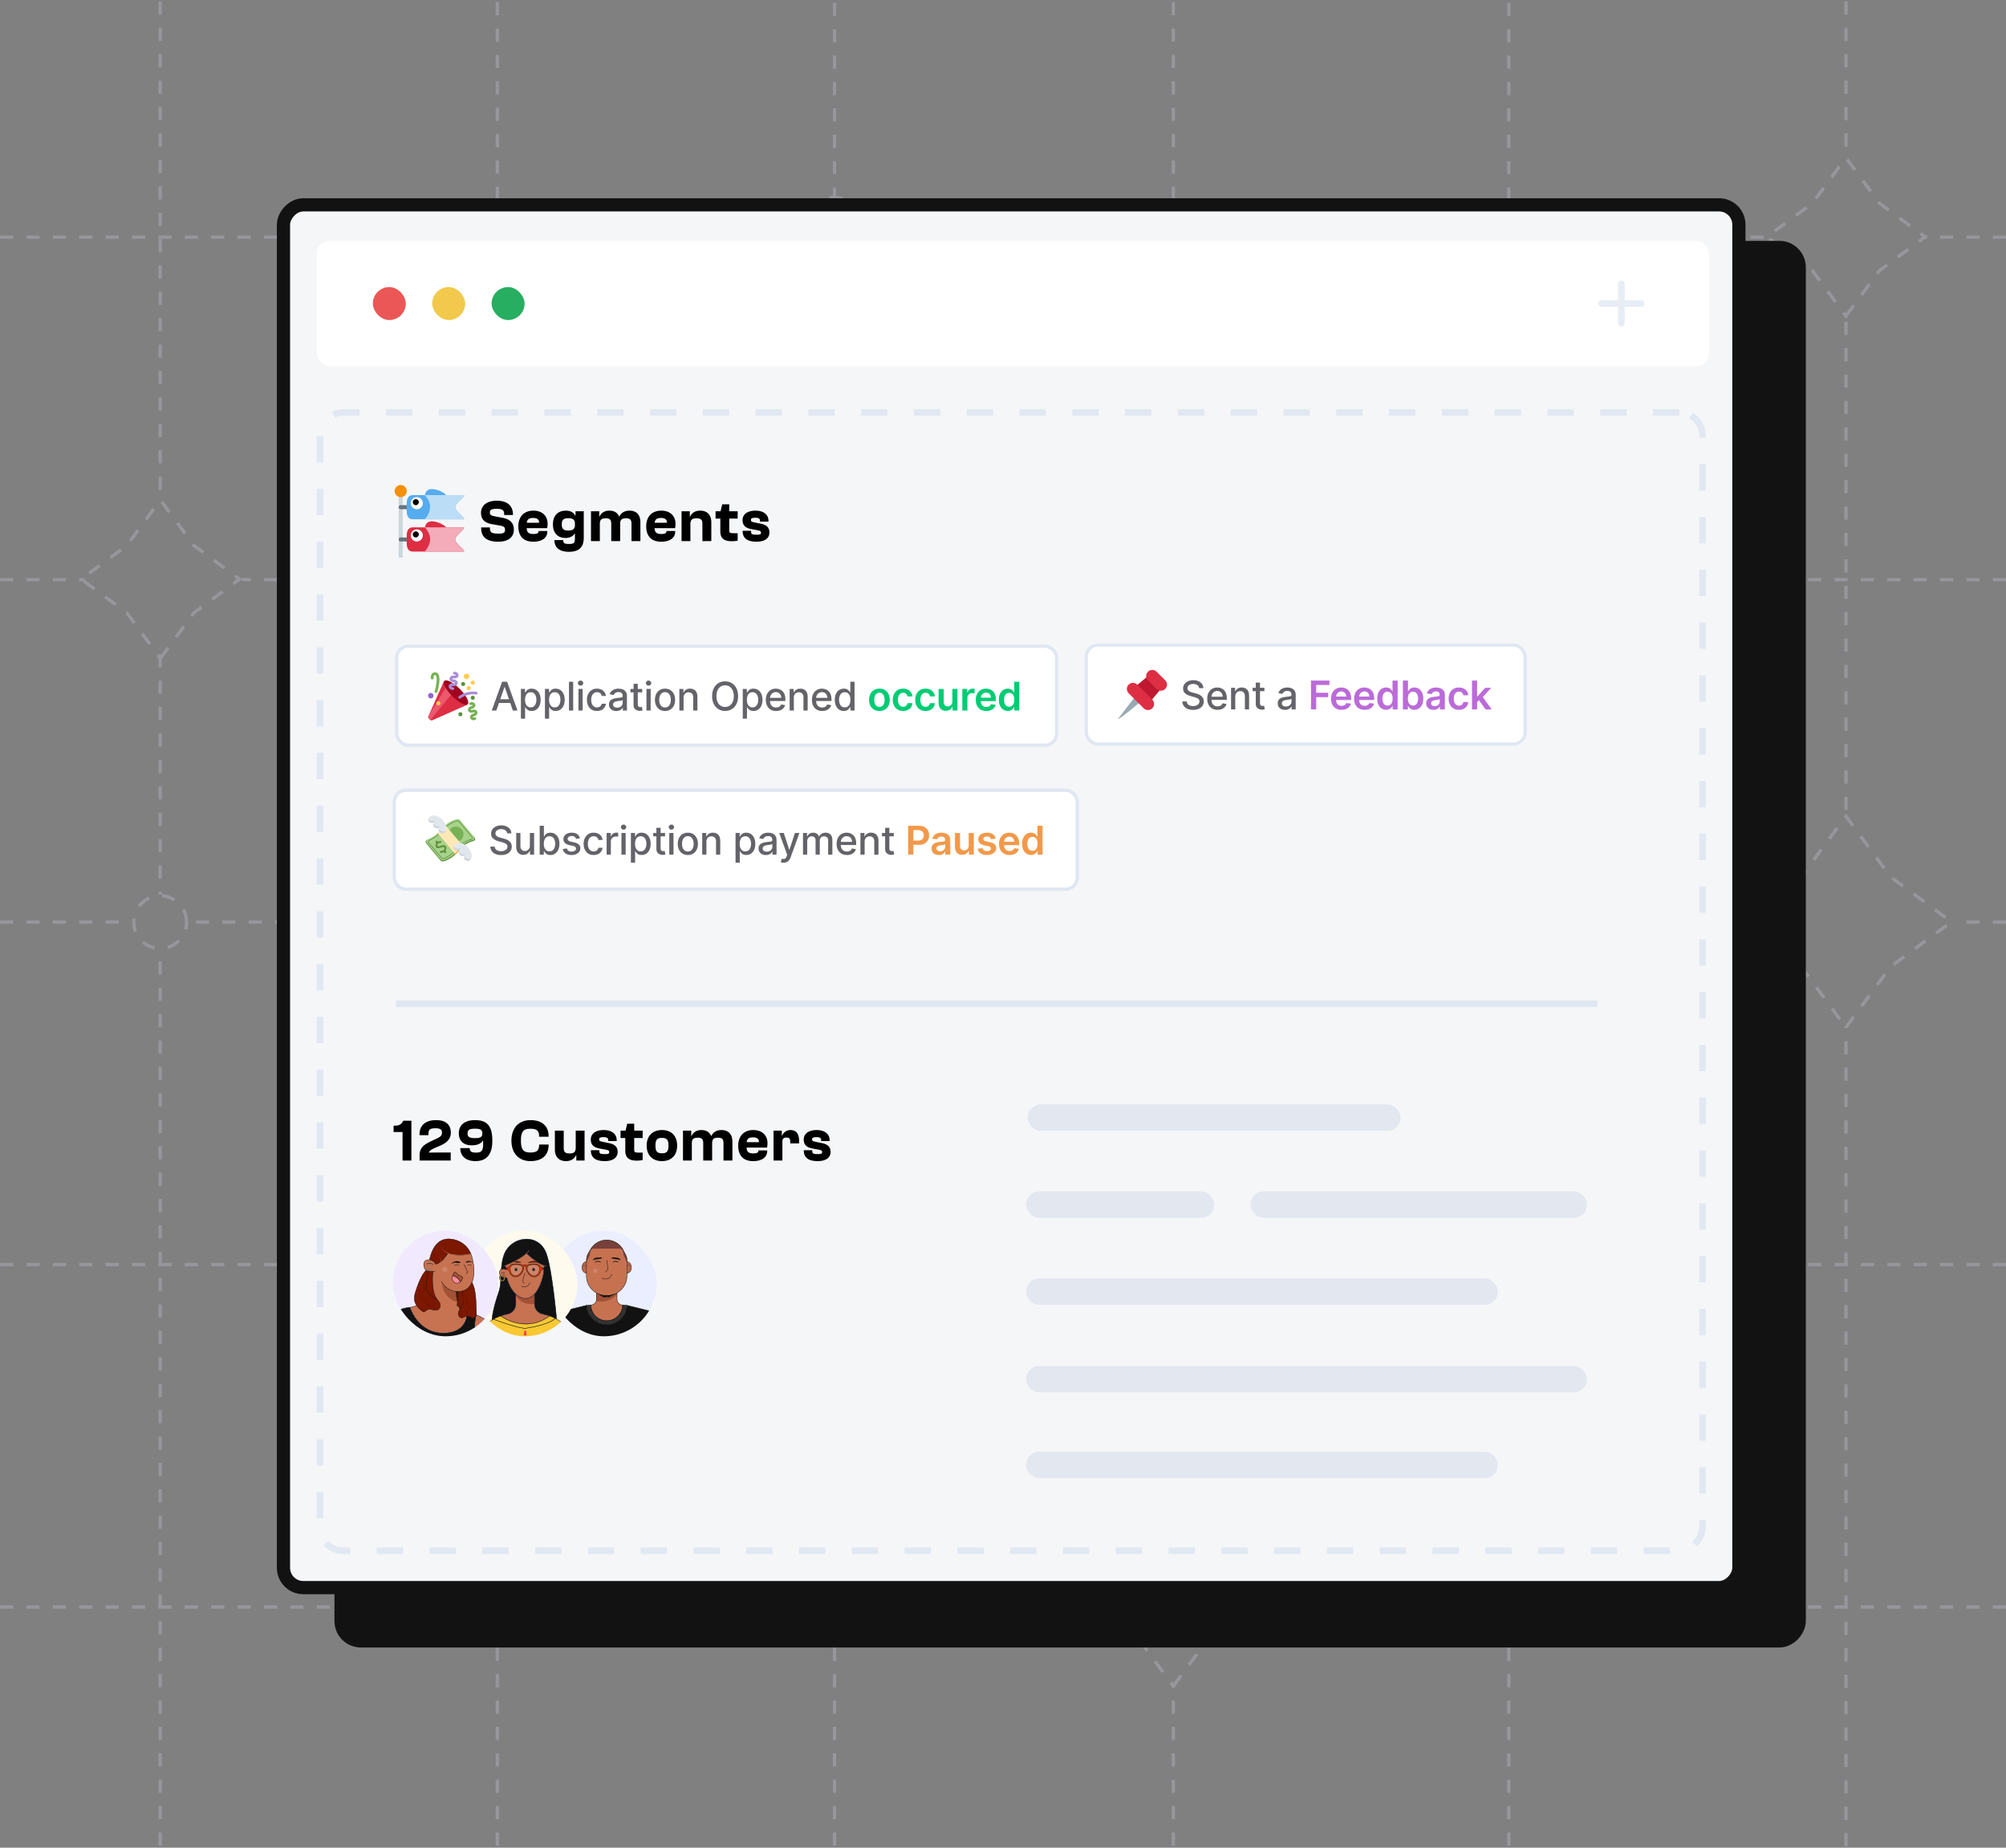 <svg xmlns="http://www.w3.org/2000/svg" xmlns:xlink="http://www.w3.org/1999/xlink" width="608" height="560" fill="none" xmlns:v="https://vecta.io/nano"><rect width="100%" height="100%" fill="#808080" stroke="none"/><style><![CDATA[.B{stroke-linejoin:round}.C{stroke-linecap:round}.D{stroke:#121212}.E{fill:#fff}.F{stroke-miterlimit:10}.G{fill:#121212}.H{stroke-width:.12}.I{stroke:#001432}.J{stroke-width:.121}.K{fill:#c77250}.L{fill:#7c1700}.M{fill:#5c913b}.N{stroke-width:.123}.O{fill:#dd2e44}.P{fill:#a35235}.Q{fill:#f9c833}.R{fill:#ccd6dd}.S{fill:#77b255}.T{fill:#636369}.U{stroke:#dfe7f2}]]></style><g stroke="#97969c" stroke-dasharray="4 4"><path d="M559.504-31.556v78.64m0 544.473v-280.31m0-65.742V97.287M457.312-31.179l.001 402.046m0 220.515V395.539M355.621-31.368v164.793m0 457.954v-81.246m0-293.993v244.395M252.93-31.179v90.743m0 531.81V83.867M150.739-31.366l-.001 373.692m0 249.057V425.4M48.547-31.558V152.27m0 439.102V288.354m0-90.065v72.832"/><path d="M0 487.054h330.227m277.773 0H379.607M0 383.261h112.263m495.737 0H469.346m-278.878 0h254.206M0 175.675h25.672m582.328 0H396.708m-80.708 0H73.358M0 279.468h39.48m568.521 0h-15.322m-65.324 0H57.12M0 71.882h239.558m368.442 0h-25.121m-48.339 0H265.522"/><use xlink:href="#G"/><path d="M559.48 95.8l10.183-13.818L583.48 71.8l-13.817-10.182L559.48 47.8l-10.182 13.818L535.48 71.8l13.818 10.182L559.48 95.8z"/><use xlink:href="#G" x="-307.019" y="-311.504"/><path d="M559.469 311.384l13.576-18.424 18.424-13.576-18.424-13.577-13.576-18.423-13.577 18.423-18.423 13.577 18.423 13.576 13.577 18.424zM150.754 423.29l16.97-23.029 23.03-16.971-23.03-16.971-16.97-23.029-16.971 23.029-23.029 16.971 23.029 16.971 16.971 23.029zm204.867-207.609l16.971-23.03 23.029-16.97-23.029-16.971-16.971-23.029-16.97 23.029-23.03 16.971 23.03 16.97 16.97 23.03z"/><circle r="12" transform="matrix(1 0 0 -1 457.246 383.261)"/><circle r="8" transform="matrix(1 0 0 -1 48.547 279.468)"/><circle r="12" transform="matrix(1 0 0 -1 252.598 71.882)"/></g><g transform="matrix(-1 0 0 1 543.328 73.001)"><rect x="-2" y="2" width="441.955" height="422.315" rx="6" class="G"/><rect x="-2" y="2" width="441.955" height="422.315" rx="6" stroke-width="4" class="D"/></g><g transform="matrix(-1 0 0 1 525.039 60.082)"><rect x="-2" y="2" width="441.12" height="419.085" rx="6" fill="#f5f6f8"/><rect x="-2" y="2" width="441.12" height="419.085" rx="6" stroke-width="4" class="D"/></g><rect x="96" y="73" width="422" height="38" rx="4" class="E"/><rect x="113" y="87" width="10" height="10" rx="5" fill="#eb5757"/><rect x="131" y="87" width="10" height="10" rx="5" fill="#f2c94c"/><rect x="149" y="87" width="10" height="10" rx="5" fill="#27ae60"/><g fill="#e7edf5"><path d="M492.438 86a1 1 0 1 0-2 0h2zm-2 12a1 1 0 1 0 2 0h-2zm0-12v12h2V86h-2z"/><path d="M497.437 93a1 1 0 1 0 .001-2l-.001 2zm-11.999-2a1 1 0 1 0-.001 2l.001-2zm12 0h-12l-.001 2h12l.001-2z"/></g><rect x="-1" y="1" width="419" height="345" rx="7" transform="matrix(-1 0 0 1 515 124)" fill="#f5f6f8"/><path d="M124.688 351.729v-12.06h-2.448c-.576 1.08-1.278 1.494-2.412 1.494h-.54v1.926h2.718v8.64h2.682zm11.918 0v-2.43h-4.608l-1.944.036c0-.576.738-.954 1.728-1.404l1.818-.792c1.566-.702 3.042-1.764 3.042-3.852 0-2.178-1.278-3.798-4.464-3.798-3.582 0-5.022 1.926-5.022 4.266v.288h2.7v-.306c0-1.296.36-1.782 2.106-1.782 1.602 0 1.998.486 1.998 1.35 0 .792-.378 1.188-1.44 1.692l-2.088.99c-1.674.81-3.258 1.782-3.258 4.122v1.62h9.432zm7.484.18c3.42 0 5.13-2.052 5.13-6.156 0-4.284-1.386-6.264-5.238-6.264-3.222 0-4.914 1.548-4.914 3.978 0 2.286 1.35 3.654 3.978 3.654 1.8 0 2.754-.612 3.294-1.404h.09v1.044c0 1.872-.396 2.574-2.16 2.574-1.332 0-1.89-.36-1.89-1.26v-.108h-2.862v.108c0 2.322 1.728 3.834 4.572 3.834zm-.126-6.966c-1.728 0-2.25-.396-2.25-1.422 0-1.044.522-1.44 2.25-1.44 1.692 0 2.232.396 2.232 1.44 0 1.026-.54 1.422-2.232 1.422zm16.825 6.966c3.564 0 5.49-1.872 5.49-4.86v-.162h-2.88v.09c0 1.728-.72 2.322-2.628 2.322-2.034 0-2.88-.738-2.88-3.6s.846-3.6 2.88-3.6c1.908 0 2.628.594 2.628 2.322v.09h2.88v-.162c0-2.988-1.926-4.86-5.49-4.86-3.618 0-5.778 2.448-5.778 6.21s2.16 6.21 5.778 6.21zm10.754 0c1.584 0 2.538-.72 3.042-1.764h.09v1.584h2.502v-9.054h-2.682v5.13c0 1.368-.558 1.782-1.854 1.782-1.35 0-1.782-.45-1.782-1.71v-5.202h-2.682v5.742c0 1.926.99 3.492 3.366 3.492zm11.771 0c2.502 0 3.888-1.08 3.888-2.772 0-1.476-.792-2.34-2.7-2.7l-1.656-.342c-1.08-.216-1.242-.342-1.242-.774s.252-.666 1.332-.666c1.152 0 1.404.324 1.404.918v.252h2.574v-.252c0-2.034-1.692-3.078-3.906-3.078-2.574 0-3.942 1.188-3.942 2.862s.972 2.43 2.754 2.754l1.368.252c1.206.216 1.458.324 1.458.81 0 .45-.18.612-1.278.612-1.314 0-1.71-.144-1.71-.81v-.378h-2.574v.054c0 2.196 1.386 3.258 4.23 3.258zm9.702-.144a9.52 9.52 0 0 0 1.764-.18v-2.25h-1.116c-1.17 0-1.44-.09-1.44-.882v-3.546h2.556v-2.232h-2.556v-2.106H190.1l-.504 2.106h-1.512v2.232h1.44v3.852c0 2.142 1.134 3.006 3.492 3.006zm7.628.144c2.898 0 4.59-1.836 4.59-4.698 0-2.88-1.692-4.716-4.59-4.716-2.916 0-4.644 1.836-4.644 4.716 0 2.862 1.728 4.698 4.644 4.698zm0-2.376c-1.476 0-1.98-.576-1.98-2.322 0-1.764.504-2.34 1.98-2.34 1.458 0 1.962.576 1.962 2.34 0 1.746-.504 2.322-1.962 2.322zm9.044 2.196v-5.238c0-1.278.54-1.674 1.764-1.674 1.296 0 1.692.45 1.692 1.71v5.202h2.7v-5.202c0-1.314.522-1.71 1.746-1.71 1.314 0 1.692.45 1.692 1.71v5.202h2.7v-5.742c0-1.926-.954-3.492-3.294-3.492-1.674 0-2.574.774-3.078 1.764h-.09c-.45-1.062-1.386-1.764-2.934-1.764s-2.484.738-2.97 1.764h-.108v-1.584h-2.502v9.054h2.682zm18.594.18c2.592 0 4.248-1.134 4.248-3.06v-.18h-2.664v.108c0 .558-.468.792-1.548.792-1.476 0-1.98-.504-2.034-1.764h6.21a8.16 8.16 0 0 0 .126-1.332c0-2.358-1.602-3.978-4.32-3.978-2.826 0-4.554 1.836-4.554 4.734 0 2.862 1.422 4.68 4.536 4.68zm-.072-7.2c1.26 0 1.872.522 1.818 1.458h-3.726c.108-.954.612-1.458 1.908-1.458zm8.926 7.02v-5.67c0-.99.396-1.278 1.224-1.278.846 0 1.152.306 1.152 1.278v.486h2.682v-.828c0-1.818-.702-3.222-2.592-3.222-1.278 0-2.088.72-2.538 1.638h-.108v-1.458h-2.502v9.054h2.682zm10.713.18c2.502 0 3.888-1.08 3.888-2.772 0-1.476-.792-2.34-2.7-2.7l-1.656-.342c-1.08-.216-1.242-.342-1.242-.774s.252-.666 1.332-.666c1.152 0 1.404.324 1.404.918v.252h2.574v-.252c0-2.034-1.692-3.078-3.906-3.078-2.574 0-3.942 1.188-3.942 2.862s.972 2.43 2.754 2.754l1.368.252c1.206.216 1.458.324 1.458.81 0 .45-.18.612-1.278.612-1.314 0-1.71-.144-1.71-.81v-.378h-2.574v.054c0 2.196 1.386 3.258 4.23 3.258z" fill="#000"/><g clip-path="url(#A)"><rect x="167.023" y="373" width="32" height="32" rx="16" fill="#eaeeff"/><g fill="#bd6446"><path d="M177.755 382.406v3.456c-.74 0-1.345-.778-1.345-1.728s.605-1.728 1.345-1.728zm13.601 1.728v.074.037.05.049.049c0 .013 0 .038-.012.05 0 .012 0 .037-.013.049 0 .013 0 .037-.012.05v.024c0 .025-.012.037-.012.062s-.013.037-.013.062-.012.037-.012.061c0 .013-.012.037-.012.05 0 .024-.013.037-.013.049-.012.037-.024.074-.049.111-.012.013-.012.037-.025.05-.062.148-.148.271-.247.394l-.037.038-.061.061-.087.087c-.012.012-.024.012-.024.024-.025.013-.037.037-.062.05l-.012.012c-.013.012-.038.025-.05.037s-.025.012-.049.025c-.013.012-.025.012-.05.024l-.185.074c-.012 0-.024.013-.037.013-.024 0-.049.012-.061.012s-.037.012-.05.012h-.024-.062-.037-.025-.012l.012-2.073v-1.37h.037.037.037.037c.05.012.087.012.136.025.012 0 .012 0 .025.012.012 0 .024.013.024.013.013 0 .013 0 .025.012.012 0 .012.012.025.012.024.013.049.025.061.025.025.012.037.025.062.025.025.012.037.024.062.037s.037.024.062.037c.037.024.074.061.111.086l.049.049.037.037.037.037c.025.025.037.037.049.062l.111.161c.013.012.025.024.025.049a1.82 1.82 0 0 1 .222.58c0 .025.013.049.013.086 0 .013 0 .025.012.05 0 .012 0 .037.012.049 0 .025.013.062.013.087a.16.16 0 0 0 .012.074v.074c0-.013 0 .012 0 .024z"/></g><path d="M188.727 395.501c-.024 2.653-2.172 4.788-4.825 4.788s-4.801-2.135-4.826-4.788c.469 0 .901-.198 1.21-.506a1.79 1.79 0 0 0 .432-.716c.049-.161.074-.321.074-.506v-3.703h6.22v3.703c0 .962.765 1.728 1.715 1.728z" fill="#c67250"/><path d="M187.012 390.095v2.172c-1.123 1.345-2.851 2.209-4.789 2.209a6.18 6.18 0 0 1-1.518-.185 1.68 1.68 0 0 0 .074-.506v-3.702h6.233v.012z" fill="#a15235"/><path d="M188.999 379.111c.555 1.185 1.049 1.555 1.049 2.962v.333 1.37l-.012 2.073-.013.914c0 2.159-1.209 4.06-3.011 5.084-.296.173-.605.309-.926.432a6.47 6.47 0 0 1-1.9.383l-.296.012c-.84 0-1.642-.16-2.358-.456-.259-.099-.506-.222-.74-.358-1.814-1.025-3.036-2.925-3.036-5.097v-.914-3.455-.321c0-1.617.58-2.185 1.185-3.295a5.63 5.63 0 0 1 4.949-2.938l1.592.235c.061.025.123.037.185.062a5.49 5.49 0 0 1 1.246.592c.025.012.062.037.087.049l.16.111c.05.037.111.074.161.124.209.16.407.333.592.53l.074.075.136.148c.136.148.259.308.37.469l.173.246.333.63z" fill="#c67250"/><path d="M190.035 382.073v.333.408c-.173-.469-.543-1.494-.839-1.988-.21-.37-.235-.962-.346-1.481-.111-.53-.58-.913-1.11-.913h-7.714c-.543 0-1.012.383-1.111.913-.111.519-.123 1.111-.345 1.481-.272.469-.63 1.407-.802 1.901v-.666c0-1.617.58-2.185 1.184-3.296.988-1.814 2.888-2.937 4.949-2.937a5.63 5.63 0 0 1 3.036.889 5.67 5.67 0 0 1 2.086 2.382c.531 1.197 1.012 1.567 1.012 2.974z" fill="#77403a"/><g stroke="#fdbfd9" class="B C F N"><path d="M177.756 383.813s-.58-.691-.963-.098m13.23.098s.42-.728 1-.173"/></g><g class="G"><path d="M181.52 392.23c.283.136.481.309.715.432.26.148.482.395.753.457.284.062.593-.099.864-.111.296-.025.617.086.876.012.297-.086.519-.345.753-.456l.815-.371c-.013 0-2.481 1.099-4.776.037z"/><use xlink:href="#H"/></g><use xlink:href="#I" fill="#333"/><g stroke="#333" class="B C F N"><path d="M178.595 397.216s.333.099.765-.098m6.467 2.789s.321.419.222.666m1.937-2.481s.05.235.531.334m1.371-1.666s-.383-.198-.716-.099m-8.517 3.924s.482-.234.63-.666"/></g><use xlink:href="#J" class="G"/><path d="M180.41 382.542s.79-.592 1.58 0" class="B C D N"/><path d="M185.396 381.234c-.013.098.493.247 1.135.321.481.061 1.037.037 1.444.333-.222-.593-.851-.642-1.407-.704-.629-.074-1.16-.061-1.172.05z" class="G"/><g class="B D N"><path d="M187.382 382.542s-.789-.592-1.579 0" class="C"/><path d="M190.035 382.406v1.37l-.012 2.073-.012.914c0 3.258-2.74 5.911-6.134 5.911-3.382 0-6.134-2.641-6.134-5.911v-4.69c0-1.617.58-2.185 1.185-3.295a5.63 5.63 0 0 1 10.058.321c.556 1.184 1.049 1.555 1.049 2.962v.345z"/><g class="C"><path d="M177.755 385.862c-.74 0-1.345-.778-1.345-1.728s.605-1.728 1.345-1.728m.001 1.407s-.58-.691-.963-.098m13.23 2.147c.741 0 1.346-.778 1.346-1.728s-.605-1.728-1.346-1.728"/><path d="M190.023 383.813s.42-.728 1-.173m-7.134-1.678l.333 2.16c.099.296.025.629-.185.864l-.506.53m-1.184 1.815s2.061 1.234 3.085-1.074"/></g><path d="M181.52 392.23c.283.136.481.308.715.432.26.148.482.395.753.456.284.062.593-.098.864-.111.296-.024.617.087.876.013.297-.087.519-.346.753-.457l.815-.37c-.013 0-2.481 1.098-4.776.037z"/><path d="M187.012 391.86v1.938a1.71 1.71 0 0 0 1.715 1.715c-.024 2.653-2.172 4.789-4.825 4.789s-4.801-2.136-4.826-4.789c.95 0 1.716-.765 1.716-1.715v-1.926" class="C"/><use xlink:href="#H"/><use xlink:href="#I"/><g class="C"><path d="M178.595 397.216s.333.099.765-.099m6.467 2.79s.321.419.222.666m1.937-2.481s.05.235.531.334m1.371-1.667s-.383-.197-.716-.099m-8.517 3.925s.482-.234.63-.666"/></g><use xlink:href="#J"/><path d="M180.41 382.542s.79-.592 1.58 0" class="C"/><path d="M185.395 381.234c-.013.098.493.247 1.135.321.482.061 1.037.037 1.444.333-.222-.593-.851-.642-1.407-.704-.629-.074-1.16-.061-1.172.05z"/><path d="M187.381 382.542s-.789-.592-1.579 0" class="C"/></g><path opacity=".13" d="M180.434 385.862a.68.68 0 0 0 .678-.679.68.68 0 0 0-.678-.679.68.68 0 0 0-.679.679.68.68 0 0 0 .679.679z" class="E"/></g><g clip-path="url(#B)"><rect x="143.023" y="373" width="32" height="32" rx="16" fill="#fefaed"/><path d="M168.702 399.788l-.436-.218c-.593-.291-1.151-.521-1.684-.715a15.69 15.69 0 0 0-2.059-.581c-1.465-.291-2.519-1.587-2.519-3.089v-2.992c.666-.69 1.017-1.38 1.017-1.38s1.938-3.101 1.89-7.171l-.073-.133c-1.707-.642-3.645-2.229-4.614-3.077l-.618-.569a7.21 7.21 0 0 1-.642.557c-1.841 1.478-4.506 2.641-5.632 3.101-.037.048-.061.085-.097.121 0 0-.218 5.499 3.101 8.551v2.992c0 1.502-1.054 2.798-2.52 3.089-.605.121-1.296.303-2.059.581a16.97 16.97 0 0 0-2.168.957l-.485.267c.025-.388.255-3.44 2.047-8.479 1.078-3.004.243-7.352 1.575-11.192 2.047-5.886 10.792-7.001 12.972-.194 1.72 5.293 2.931 18.69 3.004 19.574z" class="B G I J"/><use xlink:href="#K" class="K"/><path d="M156.529 392.92c.484.824 1.986 2.641 5.462 2.277v-3.004s-1.102 1.321-2.737 1.345c0 0-1.538-.012-2.919-1.345 0 .255.073.509.194.727z" class="P"/><g class="B I J"><use xlink:href="#K"/><path d="M163.021 390.813s-.363.69-1.017 1.38c-1.066 1.103-2.895 2.193-5.233.364l-.436-.364c-1.514-1.392-2.289-3.282-2.688-4.941-.206.024-.4.024-.582.012-.097-.012-.194-.012-.291-.037a1.82 1.82 0 0 1-.969-.46c-.072-.072-.145-.157-.193-.242-.267-.412-.291-.908-.146-1.272.424-1.09 1.744-.509 1.805-.484l-.036-1.139c.036-.036.072-.085.097-.121 1.126-.46 3.791-1.635 5.632-3.101l.642-.557.617.569c.969.86 2.907 2.447 4.615 3.077a.72.72 0 0 0 .073.133c.048 4.082-1.89 7.183-1.89 7.183z" class="K"/></g><g fill="#a82200" class="D F J"><path d="M153.828 384.696l-.557.084-.037-.375.509-.157v.387l.085.049zm11.094-.291l-.036.375-.57-.084.013-.012.084-.049v-.387l.509.157z"/></g><path d="M164.414 384.26c0-.085-.061-.158-.134-.182l-.399-.121s-.388-.63-1.018-.775c-.617-.146-2.107-.279-3.028.339-.29-.133-.545-.17-.763-.158a1.6 1.6 0 0 0-.763.158c-.933-.618-2.41-.485-3.028-.339-.63.145-1.017.775-1.017.775l-.388.109c-.085.024-.145.097-.133.181v.388l.085.049.012.012a1.02 1.02 0 0 1 .448.533c.218.593.787 1.744 1.974 1.744 1.538 0 2.241-1.72 2.447-2.374.036-.109.012-.242-.061-.327 0-.012-.012-.012-.012-.025-.097-.133-.036-.314.097-.399.036-.024.085-.037.133-.037h.448a.25.25 0 0 1 .134.037.28.28 0 0 1 .097.399c0 .013-.013.013-.013.025-.072.085-.096.218-.06.327.206.654.908 2.374 2.447 2.374 1.187 0 1.756-1.151 1.974-1.744a1.07 1.07 0 0 1 .448-.533l.012-.012.085-.049-.024-.375zm-6.081.472c-.145.727-1.259 2.374-2.567 1.841-.921-.375-1.091-1.405-1.127-1.998a1.18 1.18 0 0 1 .799-1.175c.473-.158 1.091-.146 1.672-.073 1.078.145 1.369.678 1.223 1.405zm5.16-.157c-.024.593-.206 1.635-1.114 1.998-1.308.533-2.423-1.114-2.568-1.841s.145-1.26 1.211-1.405c.582-.085 1.199-.085 1.672.073.508.169.823.654.799 1.175z" fill="#ff3000" class="D F J"/><path d="M155.426 382.576c.545-.193 1.853.315 2.652.025 0 0-.957-.412-1.938-.4l-.714.375z" fill="#380e03"/><g class="J"><path d="M151.95 385.846s.388-.387 1.018.097" class="B C I"/><g class="F"><path d="M153.064 387.251v.012c-.012.582-.375 1.054-.836 1.054s-.835-.472-.835-1.066c0-.278.084-.52.218-.714.048.085.121.157.193.242a1.02 1.02 0 0 0-.121.472c0 .424.255.776.545.776s.545-.352.545-.776v-.012a.95.95 0 0 0-.072-.375c-.049-.121-.134-.218-.23-.303-.073-.061-.109-.157-.037-.23.073-.061.158-.036.23.012.085.061.158.145.206.23.073.097.121.218.146.339.036.109.048.23.048.339z" class="D Q"/><g stroke="#d20023"><path d="M149.104 400.079v.048m19.609-.291v-.048"/></g></g><path d="M165.589 383.727c-.242-.049-.485-.121-.751-.218" stroke="#c77250" class="B C"/><g class="F"><path d="M174.225 407.031s-14.402 9.738-30.111 0c-.073-.787.06-1.55.266-2.192.352-1.09 1.018-2.059 1.902-2.798.957-.8 2.41-1.708 3.319-2.229.121.049 6.032 2.35 9.484 2.774 0 0 6.843-.836 9.193-3.016 1.041.557 2.616 1.502 3.73 2.422a6.18 6.18 0 0 1 2.156 3.586c.073.46.109.944.061 1.453z" class="D Q"/><g stroke="#d20023"><path d="M149.637 399.788c-.012.012-.024.012-.036.024m18.665-.242l-.073-.037"/></g></g><g class="B C I"><path d="M159.072 385.822l-.666 2.362c-.024.085 0 .182.048.242l.449.521m-.823.945s1.938.678 2.532-1.187"/></g></g><g class="G"><path d="M156.395 385.265c.248 0 .449-.217.449-.484s-.201-.485-.449-.485-.448.217-.448.485.201.484.448.484zm5.331 0c.247 0 .448-.217.448-.484s-.201-.485-.448-.485-.449.217-.449.485.201.484.449.484z"/></g><path d="M168.265 399.57c-2.362 2.18-9.193 3.016-9.193 3.016-3.452-.424-9.363-2.726-9.484-2.774.012-.012.024-.012.036-.024a16.3 16.3 0 0 1 2.132-.933c.073.061 7.352 5.438 14.825 0a16.92 16.92 0 0 1 1.599.666c.037.024.061.036.085.049z" class="D F J Q"/><path d="M159.63 404.73h-.921l.206-1.454h.509l.206 1.454z" fill="#ff404c"/><path d="M159.872 382.6s1.223-.375 1.902-.399 1.453.424 1.72.799c0 0-.182-.254-1.127-.4-.884-.145-1.853.279-2.495 0z" fill="#380e03"/><g class="E"><path opacity=".13" d="M158.333 384.732c-.145.727-1.259 2.374-2.568 1.841-.92-.375-1.09-1.405-1.126-1.998-.024-.521.303-1.017.799-1.175.473-.157 1.09-.145 1.672-.073 1.078.146 1.369.679 1.223 1.405zm5.16-.157c-.024.593-.206 1.635-1.114 1.998-1.308.533-2.422-1.114-2.568-1.841s.146-1.26 1.211-1.405c.582-.085 1.2-.085 1.672.073.509.169.824.654.799 1.175z"/></g><path d="M152.81 383.727s5.789-2.144 7.546-4.736" stroke="#c77250" class="B C J"/></g><g clip-path="url(#C)"><rect x="119.023" y="373" width="32" height="32" rx="16" fill="#f1eaff"/><g class="D H"><path d="M142.73 379.994c-.879.217-4.311.94-6.937-.192-.168.289-2.047 3.312-3.781 3.312 0 0-.386-1.072-1.843-1.301 1.481-6.648 5.287-6.865 8.177-5.913 2 .65 3.589 2.167 4.384 4.094z" class="F L"/><g class="B K"><path d="M142.73 379.994l.289.855c.675 2.493 1.168 6.01-.313 8.491-.301.494-.674.915-1.12 1.24-.47.35-1 .615-1.566.759a4.61 4.61 0 0 1-1.866.097l.156 1.625c.133 1.217.638 2.325 1.421 3.192.53.59 1.181 1.072 1.927 1.397 0 .217-.012.686-.108 1.264-.349 1.952-1.771 5.215-7.31 5.143-7.094-.084-9.611-6.564-10.045-7.84h.036a6.07 6.07 0 0 0 2.12-.602c1.542-.759 2.734-2.168 3.18-3.902l.096-.386 1.529-5.973c-.349.036-.794.048-1.216-.049a2.19 2.19 0 0 1-.699-.289c-.397-.265-.71-.71-.782-1.433-.157-1.505.843-1.794 1.674-1.77 1.457.229 1.854 1.288 1.854 1.288 1.735 0 3.613-3.034 3.782-3.311 2.638 1.144 6.082.421 6.961.204z"/></g></g><g class="I B H K"><path d="M152.558 408.754c-1.975 1.072-3.914 1.975-5.793 2.71-3.986-5.829-2.842-11.526-2.457-12.959 3.939 1.469 6.925 4.793 7.925 8.924l.325 1.325zm-32.337 3.818c-4.95-1.65-7.768-3.818-7.768-3.818l1.494-4.408c.758-2.252 2.155-4.167 3.938-5.576 1.035-.819 2.216-1.469 3.468-1.915.458 1.445 2.481 8.996-1.132 15.717z"/></g><path d="M131.855 385.245s-.277.084-.686.121" class="B C D H"/><path d="M146.764 411.464c-11.212 4.408-20.473 3.131-26.543 1.108 3.613-6.72 1.577-14.272 1.144-15.717.903-.313 1.855-.53 2.842-.626.434 1.289 2.951 7.756 10.044 7.84 7.19.085 7.431-5.455 7.419-6.419a5.07 5.07 0 0 0 .759.277l.867.241c.349.096.686.205 1.012.325-.386 1.445-1.53 7.142 2.456 12.971z" class="B G H I"/><path d="M128.35 397.577c-.156-.036-.277-.12-.397-.204-.675-.506-1.253-1.084-1.65-1.698-.41-.615-.651-1.253-.711-1.891-.084-.952.229-1.927.482-2.71.59-1.807 1.77-4.974 3.083-6.034l.036-.024.109.06c.108.073.349.217.626.253l.072.109c-.108.421-1.048 4.227-.325 5.889a2.7 2.7 0 0 0 .927 1.168l1.566 1.144c.662.482 1.06.976 1.216 1.506.193.614.012 1.433-.614 1.758-.229.12-.47.169-.747.169-.313 0-.638-.073-.951-.145l-.518-.108-.325-.024c-.325 0-.638.084-.903.24-.097.061-.181.133-.265.217-.169.157-.35.325-.615.325h-.096z" class="L"/><path d="M129.217 385.076c.037 0 .338.241.723.302.024 0 .024.024.024.036-.096.397-1.048 4.239-.325 5.937.205.47.506.879.951 1.192l1.566 1.145c.518.385 1.012.867 1.204 1.481s-.012 1.397-.578 1.686a1.59 1.59 0 0 1-.722.169c-.482 0-.976-.169-1.458-.253l-.337-.024c-.325 0-.65.072-.939.24s-.482.53-.843.53c-.036 0-.072 0-.121-.012-.132-.024-.253-.108-.373-.192-.614-.458-1.204-1.024-1.638-1.686-.373-.567-.638-1.193-.698-1.867-.085-.916.192-1.819.481-2.686.699-2.083 1.843-4.998 3.083-5.998zm0-.12h-.048l-.036.036c-1.325 1.072-2.517 4.264-3.107 6.07-.253.783-.578 1.77-.494 2.734.06.65.301 1.289.711 1.915.409.614.987 1.204 1.674 1.71.12.096.253.181.421.217.048.012.097.012.145.012.277 0 .482-.181.65-.337a1.23 1.23 0 0 1 .253-.205 1.75 1.75 0 0 1 .867-.229c.109 0 .205.012.313.024.169.024.338.06.506.109.313.072.638.144.964.144.289 0 .542-.06.77-.181.651-.337.843-1.192.639-1.83-.169-.542-.578-1.048-1.241-1.542l-1.565-1.144c-.398-.289-.711-.674-.904-1.144-.71-1.65.217-5.432.325-5.853l.013-.048-.037-.073c-.024-.036-.06-.06-.108-.072a1.65 1.65 0 0 1-.614-.253c-.036-.036-.06-.06-.097-.06z" class="G"/><g class="D F H"><path d="M138.732 394.507c0 .072.072.421.072.494-.168-.446-.433-1.446-.481-1.927l-.157-1.626.566.048c.253.879.012 2.071 0 3.011z" fill="#4a1305"/><g class="L"><path d="M144.272 398.758c-.145.349-.446.662-.831.699-.325.036-.638-.121-.927-.253-.302-.145-.639-.253-.964-.265-.096 0-.181 0-.277.024-.482.084-.903.469-1.397.433-.506-.036-.903-.53-.951-1.035-.061-.506.144-1.012.409-1.446.06-.108.133-.216.205-.325l.205-.313a4.66 4.66 0 0 0 .385-.674 5.75 5.75 0 0 0 .217-.578c0-.012.012-.024.012-.037.301-1.144.036-2.408-.313-3.576-.012-.024-.012-.049-.024-.073.566-.096 2.228-.686 3.022-2.661 1.301 2.216 1.241 6.395 1.361 8.96.024.373.012.771-.132 1.12z"/><path d="M140.02 391.339c.012.024.012.049.024.073-.024-.049-.024-.073-.024-.073z"/></g></g><path d="M144.404 398.168l-.096.337" class="B C H I"/><path d="M132.48 393.928c-.012 0-.024 0-.036-.012l-1.047-.734-.844-.591a2.81 2.81 0 0 1-.963-1.228c-.735-1.722-.181-4.179.181-5.793l.048-.229.819.024.53-.024c.06.133-.651 6.058 1.361 8.479.024.024.024.06 0 .084-.012.012-.037.024-.049.024z" class="L"/><path d="M129.867 385.366c.241.06.506.072.759.072l.53-.024s-.735 5.985 1.313 8.454l-1.891-1.325c-.446-.313-.747-.722-.952-1.192-.758-1.782-.12-4.384.241-5.985zm0-.121c-.024 0-.048.012-.06.024-.024.012-.048.048-.048.072l-.048.229c-.374 1.626-.928 4.095-.181 5.829a2.91 2.91 0 0 0 .988 1.253l.831.578 1.059.747c.024.012.049.024.073.024.036 0 .06-.012.084-.036.036-.049.048-.109 0-.157-1.999-2.409-1.289-8.31-1.289-8.37 0-.036-.012-.072-.036-.097s-.048-.036-.084-.036h-.012c-.121.012-.301.024-.518.024-.277 0-.53-.024-.735-.072 0-.012-.012-.012-.024-.012z" class="G"/><g fill="#590600"><path d="M127.062 390.761c-.036.807.024 1.674.506 2.337.217.337.566.578.951.686.386.133.795.121 1.217.109-.41.06-.831.096-1.229-.037-.409-.096-.782-.337-1.035-.686-.47-.711-.554-1.602-.41-2.409z"/><path d="M128.843 393.904c.072.627.301 1.277.855 1.59.253.169.566.265.867.289.313.024.627 0 .952-.024-.313.072-.627.132-.952.108s-.65-.096-.927-.277c-.566-.373-.831-1.059-.795-1.686zm11.768 2.855c.35.06.627.361.771.674.121.337.145.699.048 1.036-.012-.349-.012-.687-.168-1-.109-.301-.35-.554-.651-.71z"/><path d="M141.165 397.18c.422-.216.855-.457 1.108-.855.301-.373.397-.843.446-1.325.048.482-.073.988-.35 1.398-.301.385-.734.662-1.204.782zm.963-1.289a2.4 2.4 0 0 1-.627-2.384 3.39 3.39 0 0 0 .627 2.384zM128 392.206c.397-.505.59-1.144.602-1.782.036-.626-.132-1.289-.59-1.746.542.385.711 1.12.711 1.758-.049.638-.241 1.313-.723 1.77z"/></g><g class="K"><path d="M132.868 380.753c.386.181.771.494.855.951.036.229-.012.458-.108.663s-.241.373-.398.542l-.084-.085c.301-.289.578-.674.53-1.108s-.409-.77-.795-.963zm9.828-.698c-.819.216-1.65.337-2.493.397s-1.686.06-2.529-.06-1.662-.374-2.397-.807c-.734-.422-1.361-1.036-1.77-1.771.927 1.434 2.553 2.216 4.191 2.397 1.65.241 3.336.084 4.974-.265l.024.109z"/></g><path d="M131.602 379.79c.012.421.061.855.289 1.216.193.361.554.626.976.698-.446.037-.855-.277-1.084-.638-.205-.397-.265-.855-.181-1.276z" fill="#590600"/><g class="G"><path d="M136.648 383.113s1.157-1.445 2.807-.626c0 0 .554.566-1.41.181 0 0-.481-.109-1.397.445zm6.708-.421s-.987-.988-2.155-.241c0 0-.374.47 1.071.024-.012 0 .35-.12 1.084.217z"/></g><g class="D H"><path d="M140.658 383.21l1.012 2.24a.37.37 0 0 1-.072.349l-.253.289" class="F"/><g class="B"><path d="M137.048 387.485c.024.482.265.964.674 1.217.53.349 1.277.228 1.783-.157 0 0-.482-1.578-2.313-1.927-.108.265-.156.554-.144.867z" fill="#fd8a9b"/><path d="M137.179 386.606c1.842.349 2.312 1.927 2.312 1.927.373-.289.602-.722.723-1.18.12-.47-.603-.602-.88-.759-.277-.144-.541-.337-.782-.542-.169-.144-.47-.614-.747-.506-.108.036-.169.133-.229.229-.024.072-.397.831-.397.831z" class="P"/></g><g class="F"><path d="M137.721 383.547s.638-.566 1.433 0m2.613-.108s.65-.386 1.096.108"/></g></g><path opacity=".13" d="M134.794 385.643c.472 0 .855-.383.855-.855s-.383-.855-.855-.855-.856.382-.856.855.383.855.856.855z" class="E"/><use xlink:href="#L" fill="#bae2ff"/><g class="B D"><g class="C"><use xlink:href="#L" stroke-width=".06"/><path d="M129.374 383.114s.963-.675 1.855.156" class="H"/></g><g fill="#bae2ff" stroke-width=".06"><path d="M129.435 384.499a.23.23 0 0 0 .229-.229.23.23 0 0 0-.229-.229.23.23 0 0 0-.229.229.23.23 0 0 0 .229.229zm.541.421c.086 0 .156-.07.156-.157s-.07-.156-.156-.156-.157.07-.157.156.07.157.157.157zm.602.144c.06 0 .109-.048.109-.108s-.049-.108-.109-.108-.108.048-.108.108.048.108.108.108z"/></g></g><path d="M134.047 388.822s-.277 4.3 4.661 5.914c0 0-.506-.892-.554-3.3 0 0-2.373-.061-4.107-2.614z" class="P"/><g class="D H"><path d="M133.77 388.389c1.216 2.107 2.974 2.842 4.383 3.047" class="B C"/><path d="M140.357 394.976c0 .012 0 .024-.012.036a2.6 2.6 0 0 1-.217.579c-.181.409-.47.77-.699 1.156-.012.024-.048.06-.084.036-.012-.012-.012-.024-.012-.036-.06-.229-.084-.482-.253-.639-.168-.168-.458-.228-.53-.457-.024-.073-.024-.145-.012-.217.012-.145.024-.301.06-.446.061-.313.109-.566.061-.879-.037-.277.036-.59.072-.867.072-.59.156-1.192-.012-1.77a4.63 4.63 0 0 0 1.288-.145c.025.024.025.048.037.072.337 1.169.602 2.433.313 3.577z" class="F L"/></g></g><g fill="#e2e7f0"><rect x="311.473" y="334.729" width="113" height="8" rx="4"/><rect x="311" y="387.457" width="143" height="8" rx="4"/><rect x="311" y="414" width="170" height="8" rx="4"/><rect x="311" y="440" width="143" height="8" rx="4"/><rect x="311" y="361.094" width="57" height="8" rx="4"/><rect x="379" y="361.094" width="102" height="8" rx="4"/></g><path d="M151.03 164.18c3.42 0 4.716-1.728 4.716-3.654 0-1.764-.864-3.096-3.402-3.582l-2.142-.414c-1.404-.27-1.728-.45-1.728-1.224 0-.756.486-1.098 2.034-1.098 1.782 0 2.304.414 2.304 1.674v.198h2.664v-.144c0-2.394-1.44-4.176-4.878-4.176-3.456 0-4.806 1.818-4.806 3.654 0 1.872.972 3.042 3.276 3.438l2.124.378c1.692.288 1.872.576 1.872 1.386s-.378 1.116-1.908 1.116c-2.178 0-2.664-.378-2.664-1.71v-.18h-2.646v.234c0 2.664 1.638 4.104 5.184 4.104zm10.607 0c2.592 0 4.248-1.134 4.248-3.06v-.18h-2.664v.108c0 .558-.468.792-1.548.792-1.476 0-1.98-.504-2.034-1.764h6.21a8.16 8.16 0 0 0 .126-1.332c0-2.358-1.602-3.978-4.32-3.978-2.826 0-4.554 1.836-4.554 4.734 0 2.862 1.422 4.68 4.536 4.68zm-.072-7.2c1.26 0 1.872.522 1.818 1.458h-3.726c.108-.954.612-1.458 1.908-1.458zm9.859 6.066c1.368 0 2.322-.612 2.718-1.314h.108v1.404c0 1.404-.288 1.728-1.71 1.728-1.548 0-1.818-.234-1.818-1.17h-2.682c0 2.304 1.584 3.546 4.41 3.546 2.916 0 4.482-1.296 4.482-4.248v-8.046h-2.502v1.314h-.09c-.486-.99-1.512-1.494-2.808-1.494-2.574 0-3.942 1.638-3.942 4.158s1.332 4.122 3.834 4.122zm-1.152-4.122c0-1.278.45-1.872 1.998-1.872 1.296 0 1.98.45 1.98 1.602v.54c0 1.152-.702 1.602-1.998 1.602-1.53 0-1.98-.594-1.98-1.872zM181.806 164v-5.238c0-1.278.54-1.674 1.764-1.674 1.296 0 1.692.45 1.692 1.71V164h2.7v-5.202c0-1.314.522-1.71 1.746-1.71 1.314 0 1.692.45 1.692 1.71V164h2.7v-5.742c0-1.926-.954-3.492-3.294-3.492-1.674 0-2.574.774-3.078 1.764h-.09c-.45-1.062-1.386-1.764-2.934-1.764s-2.484.738-2.97 1.764h-.108v-1.584h-2.502V164h2.682zm18.593.18c2.592 0 4.248-1.134 4.248-3.06v-.18h-2.664v.108c0 .558-.468.792-1.548.792-1.476 0-1.98-.504-2.034-1.764h6.21a8.16 8.16 0 0 0 .126-1.332c0-2.358-1.602-3.978-4.32-3.978-2.826 0-4.554 1.836-4.554 4.734 0 2.862 1.422 4.68 4.536 4.68zm-.072-7.2c1.26 0 1.872.522 1.818 1.458h-3.726c.108-.954.612-1.458 1.908-1.458zm8.926 7.02v-5.13c0-1.368.558-1.782 1.854-1.782 1.368 0 1.782.45 1.782 1.71V164h2.7v-5.742c0-1.926-1.008-3.492-3.366-3.492-1.584 0-2.556.738-3.042 1.764h-.108v-1.584h-2.502V164h2.682zm12.563.036a9.52 9.52 0 0 0 1.764-.18v-2.25h-1.116c-1.17 0-1.44-.09-1.44-.882v-3.546h2.556v-2.232h-2.556v-2.106H218.9l-.504 2.106h-1.512v2.232h1.44v3.852c0 2.142 1.134 3.006 3.492 3.006zm7.497.144c2.502 0 3.888-1.08 3.888-2.772 0-1.476-.792-2.34-2.7-2.7l-1.656-.342c-1.08-.216-1.242-.342-1.242-.774s.252-.666 1.332-.666c1.152 0 1.404.324 1.404.918v.252h2.574v-.252c0-2.034-1.692-3.078-3.906-3.078-2.574 0-3.942 1.188-3.942 2.862s.972 2.43 2.754 2.754l1.368.252c1.206.216 1.458.324 1.458.81 0 .45-.18.612-1.278.612-1.314 0-1.71-.144-1.71-.81v-.378h-2.574v.054c0 2.196 1.386 3.258 4.23 3.258z" fill="#000"/><path d="M120.833 148.833h1.222V169h-1.222v-20.167z" class="R"/><path d="M121.445 150.667c1.012 0 1.833-.821 1.833-1.834s-.821-1.833-1.833-1.833-1.834.821-1.834 1.833.821 1.834 1.834 1.834z" fill="#f4900c"/><path d="M124.5 164.111h-3.056a.61.61 0 1 1 0-1.222h3.056a.61.61 0 1 1 0 1.222z" fill="#66757f"/><path d="M137.944 163.5c0-1.35 3.794-3.667 2.444-3.667h-5.162c-.735-.894-2.808-1.833-4.31-1.833s-1.974.939-2.099 1.833h-3.706c-1.35 0-1.834 1.095-1.834 2.445v2.444c0 1.35.484 2.445 1.834 2.445h15.277c1.35 0-2.444-2.317-2.444-3.667z" class="O"/><path d="M126.333 164.111c1.013 0 1.834-.821 1.834-1.833s-.821-1.834-1.834-1.834-1.833.821-1.833 1.834.821 1.833 1.833 1.833z" class="E"/><use xlink:href="#M" fill="#000"/><path d="M140.389 159.833h-11.634c1.264 1.397 2.898 3.951-.023 7.334h11.657c1.35 0-2.444-2.317-2.444-3.667s3.794-3.667 2.444-3.667z" fill="#f4abba"/><path d="M124.5 154.334h-3.056a.61.61 0 1 1 0-1.223h3.056a.61.61 0 1 1 0 1.223z" fill="#66757f"/><path d="M137.944 153.722c0-1.35 3.794-3.666 2.444-3.666h-5.161c-.735-.895-2.808-1.834-4.311-1.834s-1.974.939-2.099 1.834h-3.706c-1.35 0-1.834 1.094-1.834 2.444v2.444c0 1.35.484 2.445 1.834 2.445h15.277c1.35 0-2.444-2.317-2.444-3.667z" fill="#55acee"/><path d="M126.333 154.333c1.013 0 1.834-.821 1.834-1.833s-.821-1.833-1.834-1.833-1.833.82-1.833 1.833.821 1.833 1.833 1.833z" class="E"/><use xlink:href="#M" y="-9.778" fill="#000"/><path d="M140.389 150.056h-11.634c1.264 1.397 2.898 3.95-.023 7.333h11.657c1.35 0-2.444-2.317-2.444-3.667s3.794-3.666 2.444-3.666z" fill="#bbddf5"/><rect x="120.242" y="195.85" width="200" height="30" rx="3.5" class="E"/><g clip-path="url(#D)"><path d="M134.586 206.47a.59.59 0 0 0-.112.164l-.003-.003-4.673 10.527.004.005c-.086.168.059.51.356.807s.638.442.806.355l.004.005 10.528-4.674-.003-.004a.56.56 0 0 0 .164-.112c.651-.651-.404-2.761-2.356-4.714s-4.064-3.007-4.715-2.356z" class="O"/><path d="M135.158 208.35l-5.243 8.544-.117.264.004.005c-.086.168.059.51.356.807.096.097.197.17.295.232l6.372-7.769-1.667-2.083z" fill="#ea596e"/><path d="M139.331 208.794c1.946 1.947 3.026 4.022 2.412 4.635s-2.689-.466-4.636-2.412-3.026-4.022-2.412-4.636 2.689.466 4.636 2.413z" fill="#a0041e"/><path d="M137.488 209.02c-.083.067-.191.102-.306.09-.362-.039-.666-.165-.879-.364-.225-.21-.336-.493-.306-.776.053-.497.552-.952 1.401-.861.331.036.478-.071.483-.121s-.115-.186-.446-.222c-.361-.039-.665-.165-.879-.364-.225-.21-.337-.493-.306-.776.054-.496.552-.952 1.401-.86.241.026.368-.024.422-.056.042-.026.06-.051.061-.066.005-.05-.114-.186-.446-.221-.228-.025-.394-.23-.369-.46s.229-.394.459-.369c.849.092 1.239.643 1.185 1.14s-.552.952-1.402.861c-.241-.026-.366.024-.421.056-.042.026-.06.051-.062.065-.005.051.115.186.447.222.848.092 1.238.643 1.185 1.14s-.552.952-1.401.86c-.241-.026-.368.024-.422.056-.043.027-.06.052-.062.066-.005.05.115.186.446.221.229.025.395.231.369.46a.41.41 0 0 1-.152.279z" fill="#aa8dd8"/><path d="M142.518 212.873c.822-.232 1.389.135 1.524.616s-.158 1.09-.979 1.321c-.321.09-.417.243-.404.292s.177.13.497.04c.821-.232 1.388.135 1.523.616s-.157 1.089-.979 1.321c-.321.09-.417.243-.403.292s.176.13.497.04c.22-.062.451.066.513.288s-.067.451-.288.514c-.822.231-1.389-.135-1.525-.616s.158-1.089.98-1.321c.321-.09.417-.243.403-.292s-.176-.13-.495-.04c-.823.231-1.39-.135-1.525-.617s.157-1.088.979-1.32c.32-.09.417-.244.403-.293s-.176-.13-.496-.04c-.222.063-.452-.066-.514-.287s.067-.451.289-.514z" class="S"/><path d="M139.326 211.75a.42.42 0 0 1-.326-.156.42.42 0 0 1 .065-.586 7.36 7.36 0 0 1 5.32-1.337c.228.033.386.243.354.471s-.242.388-.472.354c-2.705-.385-4.661 1.147-4.68 1.163-.078.061-.17.091-.261.091z" fill="#aa8dd8"/><path d="M132.14 210.016a.45.45 0 0 1-.12-.017c-.22-.067-.345-.299-.279-.519.472-1.572.9-4.081.374-4.735-.059-.074-.147-.147-.351-.132-.391.03-.354.855-.353.863.017.23-.155.43-.384.447s-.43-.155-.447-.385c-.043-.574.136-1.681 1.122-1.756.44-.033.805.12 1.063.441.988 1.229-.015 4.794-.226 5.496-.054.181-.22.297-.399.297z" class="S"/><use xlink:href="#N" class="M"/><path d="M130.576 211.683c.46 0 .833-.373.833-.834s-.373-.833-.833-.833-.834.373-.834.833.373.834.834.834z" fill="#9266cc"/><g class="M"><path d="M143.284 212.1c.345 0 .625-.28.625-.625s-.28-.625-.625-.625-.625.279-.625.625.28.625.625.625zm-3.75 5c.345 0 .625-.28.625-.625s-.28-.625-.625-.625-.625.279-.625.625.28.625.625.625z"/></g><g fill="#ffcc4d"><path d="M141.409 205.85c.46 0 .833-.373.833-.834s-.373-.833-.833-.833-.834.373-.834.833.373.834.834.834zm1.875 1.666c.345 0 .625-.28.625-.625s-.28-.625-.625-.625-.625.28-.625.625.28.625.625.625zm-1.25 1.667c.345 0 .625-.28.625-.625s-.28-.625-.625-.625-.625.28-.625.625.28.625.625.625zm-9.167 4.583c.345 0 .625-.28.625-.625s-.28-.625-.625-.625-.625.28-.625.625.28.625.625.625z"/></g></g><path d="M150.438 215.35h-1.398l3.141-8.728h1.521l3.141 8.728h-1.398l-2.467-7.142h-.068l-2.472 7.142zm.235-3.418h4.534v1.108h-4.534v-1.108zm7.208 5.872v-9h1.244v1.061h.107a3.53 3.53 0 0 1 .32-.473c.139-.179.332-.335.579-.469s.574-.204.98-.204c.529 0 1 .133 1.415.4s.74.652.976 1.155.358 1.108.358 1.816-.118 1.314-.354 1.819-.56.891-.972 1.164-.882.404-1.41.404c-.398 0-.723-.066-.976-.2a1.84 1.84 0 0 1-.588-.469c-.142-.179-.251-.338-.328-.477h-.077v3.473h-1.274zm1.249-5.727c0 .46.066.864.2 1.21s.327.618.579.814.563.29.929.29c.381 0 .699-.101.955-.303s.449-.481.58-.831.2-.743.2-1.18c0-.432-.066-.82-.196-1.163s-.321-.616-.58-.814-.575-.299-.959-.299c-.369 0-.681.095-.937.286s-.445.456-.575.797-.196.738-.196 1.193zm6.037 5.727v-9h1.245v1.061h.106c.074-.136.181-.294.32-.473s.332-.335.579-.469.574-.204.98-.204c.529 0 1 .133 1.415.4s.74.652.976 1.155.358 1.108.358 1.816-.118 1.314-.354 1.819-.559.891-.971 1.164-.882.404-1.411.404c-.398 0-.723-.066-.976-.2a1.84 1.84 0 0 1-.588-.469c-.142-.179-.251-.338-.328-.477h-.077v3.473h-1.274zm1.249-5.727c0 .46.067.864.2 1.21s.327.618.58.814.562.29.929.29c.38 0 .699-.101.954-.303s.449-.481.58-.831.2-.743.2-1.18c0-.432-.065-.82-.196-1.163s-.321-.616-.579-.814-.576-.299-.959-.299c-.37 0-.682.095-.938.286s-.444.456-.575.797-.196.738-.196 1.193zm7.312-5.455v8.728h-1.274v-8.728h1.274zm1.594 8.728v-6.546h1.274v6.546h-1.274zm.643-7.556c-.221 0-.412-.074-.571-.221s-.234-.33-.234-.537a.71.71 0 0 1 .234-.537.8.8 0 0 1 .571-.226c.222 0 .411.075.567.226s.239.326.239.537-.08.386-.239.537-.345.221-.567.221zm4.982 7.688c-.633 0-1.179-.144-1.636-.431a2.84 2.84 0 0 1-1.048-1.197c-.245-.509-.367-1.091-.367-1.747 0-.665.125-1.252.375-1.76s.602-.911 1.057-1.198.99-.43 1.606-.43c.498 0 .941.092 1.33.277s.703.437.942.767.385.714.43 1.155h-1.24c-.068-.307-.224-.571-.469-.793s-.565-.332-.971-.332c-.355 0-.666.094-.933.281s-.471.449-.618.793-.222.744-.222 1.21c0 .477.072.889.217 1.236s.35.615.614.805.581.286.942.286a1.57 1.57 0 0 0 .656-.133 1.34 1.34 0 0 0 .499-.387 1.47 1.47 0 0 0 .285-.605h1.24c-.045.423-.183.801-.413 1.133a2.38 2.38 0 0 1-.925.784c-.383.191-.834.286-1.351.286zm5.837.012c-.415 0-.79-.076-1.125-.23a1.89 1.89 0 0 1-.797-.677c-.194-.296-.29-.658-.29-1.087 0-.369.071-.673.213-.912s.334-.427.575-.567.512-.244.81-.315.602-.125.912-.162l.954-.111c.245-.031.422-.081.533-.149s.166-.179.166-.332v-.03c0-.372-.105-.66-.315-.865s-.517-.307-.929-.307c-.429 0-.767.095-1.014.286s-.414.396-.507.626l-1.198-.273c.142-.397.35-.718.622-.963s.593-.426.951-.537.734-.17 1.129-.17c.261 0 .538.031.831.094s.571.17.827.332.47.394.635.695.247.686.247 1.163v4.347h-1.245v-.895h-.051c-.082.164-.206.326-.371.486s-.376.291-.634.396-.569.157-.929.157zm.277-1.022c.352 0 .653-.07.903-.209s.445-.321.575-.545.201-.471.201-.729v-.844c-.046.046-.134.088-.265.128s-.274.07-.439.098l-.481.072-.392.051a3.21 3.21 0 0 0-.678.158c-.201.074-.363.181-.486.32s-.179.318-.179.545c0 .316.117.554.35.716s.53.239.891.239zm7.585-5.668v1.023h-3.575v-1.023h3.575zm-2.616-1.568h1.274v6.192c0 .247.037.433.111.558s.169.206.285.251.249.064.388.064c.102 0 .192-.007.268-.021l.179-.034.23 1.052c-.073.029-.179.057-.315.086s-.307.048-.511.051c-.335.006-.648-.054-.938-.179s-.524-.318-.703-.58-.268-.589-.268-.984v-6.456zm3.906 8.114v-6.546h1.274v6.546h-1.274zm.643-7.556a.81.81 0 0 1-.571-.221c-.156-.151-.234-.33-.234-.537a.71.71 0 0 1 .234-.537.8.8 0 0 1 .571-.226c.222 0 .411.075.567.226s.238.326.238.537-.079.386-.238.537-.345.221-.567.221zm4.982 7.688c-.614 0-1.149-.141-1.607-.422s-.812-.675-1.065-1.181-.379-1.096-.379-1.772.126-1.273.379-1.782.608-.903 1.065-1.184.993-.422 1.607-.422 1.149.141 1.607.422.812.676 1.065 1.184.379 1.103.379 1.782-.126 1.267-.379 1.772-.608.9-1.065 1.181-.993.422-1.607.422zm.004-1.07c.398 0 .728-.105.989-.315s.454-.49.579-.84.192-.734.192-1.155a3.32 3.32 0 0 0-.192-1.15c-.125-.352-.318-.635-.579-.848s-.591-.32-.989-.32-.733.107-.997.32a1.91 1.91 0 0 0-.584.848c-.125.349-.187.733-.187 1.15s.062.806.187 1.155.323.63.584.84.597.315.997.315zm5.623-2.949v3.887h-1.274v-6.546h1.223v1.065h.081c.151-.346.387-.625.708-.835s.731-.315 1.223-.315c.446 0 .836.094 1.172.281s.595.46.779.827.277.819.277 1.359v4.164h-1.274v-4.01c0-.475-.123-.846-.37-1.113s-.587-.404-1.019-.404c-.295 0-.558.064-.788.191s-.408.316-.541.563-.197.54-.197.886zm16.517-.477c0 .932-.17 1.733-.511 2.403s-.808 1.182-1.402 1.543-1.263.537-2.016.537-1.43-.179-2.024-.537-1.057-.876-1.398-1.547-.511-1.47-.511-2.399.17-1.732.511-2.399.807-1.185 1.398-1.543 1.269-.541 2.024-.541 1.425.18 2.016.541 1.061.872 1.402 1.543.511 1.467.511 2.399zm-1.304 0c0-.71-.115-1.308-.345-1.794s-.54-.858-.937-1.108-.843-.379-1.343-.379a2.44 2.44 0 0 0-1.346.379c-.395.25-.708.619-.938 1.108s-.341 1.084-.341 1.794.114 1.31.341 1.798.543.855.938 1.108.843.375 1.346.375.948-.125 1.343-.375.71-.622.937-1.108.345-1.088.345-1.798zm2.724 6.818v-9h1.244v1.061h.107a3.51 3.51 0 0 1 .319-.473c.139-.179.333-.335.58-.469s.574-.204.98-.204c.528 0 1 .133 1.415.4s.74.652.975 1.155.358 1.108.358 1.816-.118 1.314-.353 1.819-.56.891-.972 1.164-.882.404-1.41.404c-.398 0-.723-.066-.976-.2a1.84 1.84 0 0 1-.588-.469 3.5 3.5 0 0 1-.328-.477h-.077v3.473h-1.274zm1.248-5.727c0 .46.067.864.201 1.21s.326.618.579.814.563.29.929.29c.381 0 .699-.101.955-.303s.448-.481.579-.831.2-.743.2-1.18c0-.432-.065-.82-.196-1.163s-.321-.616-.579-.814-.575-.299-.959-.299c-.369 0-.682.095-.937.286s-.445.456-.576.797-.196.738-.196 1.193zm8.859 3.405c-.645 0-1.2-.138-1.666-.414s-.821-.669-1.074-1.172-.375-1.098-.375-1.777c0-.67.125-1.261.375-1.772a2.91 2.91 0 0 1 1.057-1.198c.454-.287.985-.43 1.593-.43.37 0 .728.061 1.074.183s.658.314.934.575.492.601.652 1.019.238.919.238 1.513v.451h-5.203v-.954h3.955c0-.335-.069-.632-.205-.891a1.55 1.55 0 0 0-.575-.618c-.245-.15-.531-.226-.861-.226-.358 0-.67.089-.938.265s-.468.4-.613.682-.213.58-.213.907v.746c0 .437.076.81.23 1.116a1.66 1.66 0 0 0 .652.704c.278.159.604.238.976.238a2.03 2.03 0 0 0 .66-.102 1.43 1.43 0 0 0 .516-.315 1.37 1.37 0 0 0 .332-.516l1.206.217c-.096.355-.27.666-.52.933a2.5 2.5 0 0 1-.933.618 3.49 3.49 0 0 1-1.274.218zm5.376-4.019v3.887h-1.274v-6.546h1.223v1.065h.081c.15-.346.386-.625.707-.835s.732-.315 1.223-.315c.446 0 .837.094 1.172.281s.595.46.78.827.277.819.277 1.359v4.164h-1.274v-4.01c0-.475-.124-.846-.371-1.113s-.587-.404-1.018-.404c-.296 0-.559.064-.789.191s-.407.316-.541.563-.196.54-.196.886zm8.599 4.019c-.645 0-1.201-.138-1.666-.414s-.821-.669-1.074-1.172-.375-1.098-.375-1.777c0-.67.125-1.261.375-1.772a2.91 2.91 0 0 1 1.057-1.198c.454-.287.985-.43 1.593-.43.37 0 .728.061 1.074.183s.658.314.933.575.493.601.652 1.019.239.919.239 1.513v.451h-5.203v-.954h3.954c0-.335-.068-.632-.204-.891a1.55 1.55 0 0 0-.575-.618c-.245-.15-.532-.226-.861-.226-.358 0-.671.089-.938.265s-.468.4-.613.682-.213.58-.213.907v.746c0 .437.076.81.23 1.116a1.66 1.66 0 0 0 .652.704c.278.159.603.238.976.238a2.03 2.03 0 0 0 .66-.102 1.43 1.43 0 0 0 .516-.315c.145-.14.255-.312.332-.516l1.206.217a2.19 2.19 0 0 1-.52.933 2.5 2.5 0 0 1-.933.618 3.49 3.49 0 0 1-1.274.218zm6.552-.005c-.528 0-1-.134-1.415-.404s-.736-.661-.971-1.164-.35-1.112-.35-1.819.118-1.313.354-1.816.565-.887.98-1.155a2.55 2.55 0 0 1 1.411-.4c.406 0 .732.068.98.204s.443.29.579.469a4.05 4.05 0 0 1 .324.473h.077v-3.243h1.274v8.728h-1.244v-1.019h-.107c-.077.139-.187.298-.332.477a1.84 1.84 0 0 1-.588.469c-.25.134-.574.2-.972.2zm.281-1.086c.367 0 .676-.097.929-.29s.449-.467.58-.814.2-.75.2-1.21c0-.455-.065-.852-.196-1.193s-.322-.607-.575-.797-.566-.286-.938-.286c-.383 0-.703.1-.959.299s-.448.47-.579.814a3.31 3.31 0 0 0-.192 1.163c0 .437.065.831.196 1.18s.324.627.58.831.576.303.954.303z" class="T"/><path d="M266.547 215.477c-.639 0-1.193-.14-1.662-.421s-.832-.675-1.09-1.181-.384-1.096-.384-1.773.128-1.268.384-1.777.622-.903 1.09-1.184 1.023-.422 1.662-.422 1.194.141 1.662.422.831.676 1.087 1.184.388 1.101.388 1.777-.129 1.267-.388 1.773a2.84 2.84 0 0 1-1.087 1.181c-.468.281-1.022.421-1.662.421zm.009-1.235c.347 0 .636-.096.869-.286s.407-.452.52-.775a3.17 3.17 0 0 0 .175-1.083c0-.4-.058-.763-.175-1.086s-.287-.587-.52-.78-.522-.29-.869-.29c-.355 0-.651.097-.886.29s-.408.453-.525.78-.17.686-.17 1.086.057.759.17 1.083.292.582.525.775.531.286.886.286zm7.172 1.235c-.653 0-1.214-.143-1.683-.43s-.825-.683-1.078-1.189-.375-1.094-.375-1.756.128-1.251.383-1.759.617-.91 1.083-1.194 1.022-.43 1.662-.43c.531 0 1.001.098 1.41.294s.74.467.985.822.383.765.417 1.236h-1.474c-.06-.315-.202-.578-.426-.788s-.519-.32-.891-.32a1.39 1.39 0 0 0-.831.256c-.239.168-.425.409-.558.724s-.196.694-.196 1.134c0 .446.065.829.196 1.15a1.68 1.68 0 0 0 .549.738c.239.17.519.255.84.255.227 0 .43-.042.609-.127a1.23 1.23 0 0 0 .456-.38c.122-.165.206-.365.252-.601h1.474a2.57 2.57 0 0 1-.409 1.232c-.236.355-.557.633-.963.835s-.884.298-1.432.298zm6.806 0c-.653 0-1.215-.143-1.683-.43s-.826-.683-1.078-1.189-.375-1.094-.375-1.756.127-1.251.383-1.759.617-.91 1.083-1.194 1.022-.43 1.661-.43c.532 0 1.002.098 1.411.294s.74.467.984.822a2.43 2.43 0 0 1 .418 1.236h-1.474a1.41 1.41 0 0 0-.427-.788c-.221-.213-.518-.32-.89-.32-.316 0-.593.085-.831.256s-.425.409-.558.724-.196.694-.196 1.134c0 .446.065.829.196 1.15s.313.564.549.738.519.255.84.255c.227 0 .43-.042.609-.127a1.23 1.23 0 0 0 .456-.38c.122-.165.206-.365.252-.601h1.474a2.57 2.57 0 0 1-.409 1.232c-.236.355-.557.633-.963.835s-.884.298-1.432.298zm8.123-2.88v-3.793h1.542v6.546h-1.496v-1.164h-.068c-.148.367-.39.666-.728.899s-.749.35-1.241.35c-.429 0-.808-.095-1.137-.286s-.583-.473-.767-.839-.277-.816-.277-1.338v-4.168h1.542v3.929c0 .415.114.744.341.989s.526.366.895.366c.227 0 .447-.055.661-.166s.387-.276.524-.494.209-.499.209-.831zm3.008 2.753v-6.546h1.496v1.091h.068c.12-.378.324-.669.614-.874a1.69 1.69 0 0 1 1.001-.311l.286.013a1.99 1.99 0 0 1 .268.03v1.419c-.065-.023-.169-.043-.311-.06s-.274-.029-.405-.029a1.56 1.56 0 0 0-.758.183c-.222.119-.396.285-.524.498s-.192.459-.192.738v3.848h-1.543zm7.266.127c-.656 0-1.223-.136-1.7-.409a2.77 2.77 0 0 1-1.095-1.167c-.256-.506-.384-1.101-.384-1.786 0-.673.128-1.264.384-1.772s.619-.91 1.082-1.194 1.007-.43 1.632-.43a3.3 3.3 0 0 1 1.143.196 2.59 2.59 0 0 1 .954.597c.278.269.497.613.656 1.031s.239.909.239 1.483v.473h-5.365v-1.04h3.886a1.66 1.66 0 0 0-.192-.788c-.125-.233-.299-.417-.524-.55s-.48-.2-.775-.2c-.316 0-.593.076-.831.23s-.425.349-.558.596a1.72 1.72 0 0 0-.201.806v.907c0 .381.07.708.209.981s.334.477.584.622.543.213.878.213a1.88 1.88 0 0 0 .609-.094 1.34 1.34 0 0 0 .473-.286 1.19 1.19 0 0 0 .303-.464l1.44.162a2.24 2.24 0 0 1-.52.997 2.54 2.54 0 0 1-.971.656c-.395.154-.847.23-1.356.23zm6.525-.012c-.514 0-.974-.132-1.381-.397s-.727-.647-.963-1.15-.353-1.114-.353-1.833c0-.727.119-1.341.357-1.841s.567-.882.976-1.137.865-.388 1.368-.388c.384 0 .699.065.946.196a1.8 1.8 0 0 1 .588.464c.145.179.257.348.337.508h.064v-3.265h1.547v8.728h-1.517v-1.032h-.094c-.08.159-.195.328-.345.507s-.35.327-.597.452-.558.188-.933.188zm.43-1.266c.327 0 .605-.088.836-.264s.404-.428.524-.746.179-.689.179-1.112-.06-.791-.179-1.104-.29-.555-.52-.729-.507-.259-.84-.259c-.343 0-.63.089-.86.268s-.404.426-.52.741-.175.677-.175 1.083.058.774.175 1.095.294.57.524.754.518.273.856.273z" fill="#00cc74"/><rect x="120.242" y="195.85" width="200" height="30" rx="3.5" class="U"/><rect x="329.242" y="195.5" width="133" height="30" rx="3.5" class="E"/><g clip-path="url(#E)"><path d="M348.597 212.707l-4.562-4.562 3.911-3.259 3.91 3.911-3.259 3.91z" fill="#be1931"/><path d="M353.159 208.797c-.72.72-1.887.72-2.606 0l-2.607-2.607a1.84 1.84 0 0 1 0-2.607c.719-.72 1.886-.72 2.607 0l2.606 2.607c.72.72.72 1.887 0 2.607z" class="O"/><path d="M344.575 210.426l-5.755 7.496c.326.326 7.496-5.755 7.496-5.755l-1.741-1.741z" fill="#99aab5"/><path d="M349.249 214.663c-.719.721-1.887.721-2.608 0l-4.561-4.562c-.72-.72-.72-1.887 0-2.607s1.887-.72 2.607 0l4.562 4.562c.72.72.72 1.887 0 2.607z" class="O"/></g><path d="M363.461 208.565c-.046-.403-.233-.716-.563-.937s-.744-.337-1.244-.337c-.358 0-.667.057-.929.171s-.464.264-.609.46-.213.413-.213.66c0 .208.048.387.145.537a1.3 1.3 0 0 0 .387.38 2.97 2.97 0 0 0 .52.251l.533.162.852.222c.279.068.564.16.857.277s.564.269.814.46a2.21 2.21 0 0 1 .605.707c.156.281.234.618.234 1.01 0 .494-.128.933-.383 1.317s-.621.686-1.104.907-1.061.333-1.743.333c-.653 0-1.219-.104-1.696-.311s-.851-.502-1.121-.882-.419-.838-.447-1.364h1.321c.025.315.128.578.307.788s.413.363.694.465a2.82 2.82 0 0 0 .934.149c.372 0 .703-.058.992-.175s.523-.284.691-.494.251-.462.251-.746c0-.258-.074-.47-.221-.635a1.65 1.65 0 0 0-.593-.409c-.247-.108-.527-.203-.839-.285l-1.031-.282c-.699-.19-1.253-.47-1.662-.839s-.61-.858-.61-1.466c0-.503.137-.942.409-1.317s.642-.666 1.108-.873.992-.316 1.577-.316c.591 0 1.112.104 1.564.311s.812.493 1.074.857.397.776.409 1.244h-1.27zm5.561 6.567c-.644 0-1.2-.138-1.666-.413s-.821-.669-1.074-1.172-.375-1.098-.375-1.777c0-.671.125-1.261.375-1.773s.605-.91 1.057-1.197.986-.431 1.594-.431a3.19 3.19 0 0 1 1.074.184c.346.122.657.313.933.575s.493.601.652 1.018.239.919.239 1.513v.452h-5.203v-.955h3.954c0-.335-.068-.632-.204-.89s-.329-.468-.576-.618-.531-.226-.861-.226c-.358 0-.67.088-.937.264s-.469.401-.614.682-.213.581-.213.908v.745c0 .438.077.81.23 1.117a1.67 1.67 0 0 0 .652.703c.279.159.604.239.976.239.242 0 .462-.035.661-.103s.37-.176.515-.315a1.37 1.37 0 0 0 .333-.516l1.206.218a2.19 2.19 0 0 1-.52.933c-.247.264-.558.47-.933.618s-.797.217-1.275.217zm5.376-4.018V215h-1.274v-6.545h1.223v1.065h.081a1.87 1.87 0 0 1 .708-.835c.324-.211.731-.316 1.223-.316.446 0 .836.094 1.172.282s.595.46.779.826.277.82.277 1.36V215h-1.274v-4.01c0-.474-.123-.845-.37-1.112s-.587-.405-1.019-.405c-.295 0-.558.064-.788.192a1.37 1.37 0 0 0-.541.562c-.131.245-.197.54-.197.887zm8.834-2.659v1.022h-3.576v-1.022h3.576zm-2.617-1.569h1.274v6.192c0 .247.037.433.111.558s.169.206.286.252.248.064.387.064a1.42 1.42 0 0 0 .269-.022l.179-.034.23 1.053a2.16 2.16 0 0 1-.315.085c-.137.031-.307.048-.512.051-.335.006-.647-.054-.937-.179a1.61 1.61 0 0 1-.703-.579c-.179-.262-.269-.59-.269-.985v-6.456zm8.867 8.259c-.415 0-.79-.077-1.125-.23s-.601-.382-.797-.678-.29-.657-.29-1.086c0-.37.071-.674.213-.912a1.57 1.57 0 0 1 .575-.567c.242-.139.512-.244.81-.315s.602-.125.912-.162l.955-.111c.244-.031.421-.081.532-.149s.166-.179.166-.333v-.03c0-.372-.105-.66-.315-.865s-.517-.306-.929-.306c-.429 0-.767.095-1.014.285s-.413.396-.507.626l-1.198-.272c.142-.398.35-.719.622-.963s.593-.426.951-.537.734-.171 1.129-.171c.261 0 .538.032.831.094s.571.171.827.332.47.394.635.695.247.686.247 1.163V215h-1.245v-.895h-.051c-.082.165-.206.327-.37.486s-.377.291-.635.396a2.47 2.47 0 0 1-.929.158zm.277-1.023c.352 0 .653-.069.903-.209s.445-.321.575-.545a1.41 1.41 0 0 0 .201-.729v-.844c-.046.046-.134.089-.265.128s-.274.07-.438.098l-.482.073-.392.051a3.15 3.15 0 0 0-.678.158c-.201.073-.363.18-.485.319s-.179.318-.179.546c0 .315.116.554.349.716s.53.238.891.238z" class="T"/><path d="M397.349 215v-8.727h5.591v1.325h-4.01v2.369h3.626v1.326h-3.626V215h-1.581zm9.26.128c-.656 0-1.223-.137-1.7-.409a2.77 2.77 0 0 1-1.095-1.168c-.256-.506-.384-1.101-.384-1.785 0-.674.128-1.265.384-1.773s.619-.909 1.082-1.193 1.007-.431 1.632-.431c.404 0 .784.066 1.142.196s.679.327.955.597.497.614.656 1.031.239.909.239 1.483v.473h-5.365v-1.04h3.886a1.66 1.66 0 0 0-.192-.788c-.125-.233-.299-.416-.524-.55s-.48-.2-.775-.2c-.316 0-.593.077-.831.23s-.425.35-.559.597-.197.513-.2.805v.908c0 .38.07.707.209.98a1.49 1.49 0 0 0 .584.622c.25.142.542.213.878.213.224 0 .427-.031.609-.094a1.35 1.35 0 0 0 .473-.285 1.19 1.19 0 0 0 .302-.465l1.441.162a2.24 2.24 0 0 1-.52.997c-.253.282-.577.5-.972.657s-.846.23-1.355.23zm6.994 0c-.657 0-1.223-.137-1.701-.409s-.839-.665-1.095-1.168-.383-1.101-.383-1.785c0-.674.127-1.265.383-1.773s.619-.909 1.082-1.193 1.008-.431 1.633-.431a3.32 3.32 0 0 1 1.142.196 2.58 2.58 0 0 1 .954.597c.279.27.497.614.656 1.031s.239.909.239 1.483v.473h-5.365v-1.04h3.886c-.002-.295-.066-.558-.191-.788s-.3-.416-.525-.55-.48-.2-.775-.2c-.315 0-.592.077-.831.23s-.425.35-.558.597-.198.513-.201.805v.908c0 .38.07.707.209.98a1.49 1.49 0 0 0 .584.622c.25.142.543.213.878.213.224 0 .427-.031.609-.094a1.34 1.34 0 0 0 .473-.285c.134-.125.235-.28.303-.465l1.44.162a2.24 2.24 0 0 1-.52.997c-.253.282-.576.5-.971.657s-.847.23-1.355.23zm6.524-.013a2.48 2.48 0 0 1-1.381-.396c-.406-.264-.727-.648-.963-1.151s-.353-1.113-.353-1.832c0-.727.119-1.341.358-1.841s.566-.882.975-1.138.865-.388 1.368-.388c.384 0 .699.066.946.196s.444.283.588.465a2.81 2.81 0 0 1 .337.507h.064v-3.264h1.547V215h-1.517v-1.031h-.094c-.079.159-.195.328-.345.507a1.91 1.91 0 0 1-.597.452c-.247.125-.558.187-.933.187zm.43-1.266c.327 0 .606-.088.836-.264s.405-.427.524-.746.179-.688.179-1.112-.06-.791-.179-1.103-.29-.556-.52-.729-.507-.26-.84-.26c-.343 0-.63.089-.86.268s-.404.427-.52.742-.175.676-.175 1.082.058.774.175 1.095.294.57.524.755.518.272.856.272zm4.648 1.151v-8.727h1.542v3.264h.064c.08-.159.192-.328.337-.507a1.79 1.79 0 0 1 .588-.465c.247-.13.563-.196.946-.196.506 0 .962.13 1.368.388s.733.635.972 1.138.362 1.114.362 1.841c0 .719-.118 1.329-.354 1.832s-.557.887-.963 1.151-.866.396-1.381.396c-.375 0-.686-.062-.933-.187s-.446-.276-.596-.452-.263-.348-.346-.507h-.089V215h-1.517zm1.513-3.273a3.14 3.14 0 0 0 .179 1.112c.122.319.296.567.524.746s.508.264.835.264c.341 0 .626-.09.857-.272s.403-.436.519-.755.179-.686.179-1.095a3.12 3.12 0 0 0-.174-1.082c-.117-.315-.29-.563-.52-.742s-.517-.268-.861-.268c-.33 0-.609.087-.839.26s-.405.416-.525.729-.174.68-.174 1.103zm7.741 3.405c-.415 0-.789-.074-1.121-.221a1.84 1.84 0 0 1-.784-.665c-.19-.293-.286-.654-.286-1.083 0-.369.069-.674.205-.916s.322-.435.558-.579.502-.255.797-.329a6.57 6.57 0 0 1 .925-.166l.933-.106c.239-.034.412-.085.52-.154s.166-.18.166-.328v-.025c0-.321-.095-.57-.285-.746s-.465-.264-.823-.264c-.378 0-.677.082-.899.247s-.366.359-.443.584l-1.44-.205c.113-.398.301-.73.562-.997s.581-.472.959-.605.795-.205 1.253-.205c.315 0 .629.037.941.111s.598.196.857.367.466.396.622.686.239.652.239 1.086V215h-1.483v-.899h-.051c-.094.182-.226.352-.397.511a1.89 1.89 0 0 1-.635.379c-.252.094-.549.141-.89.141zm.4-1.133c.31 0 .578-.062.806-.184a1.35 1.35 0 0 0 .524-.494 1.26 1.26 0 0 0 .187-.669v-.771c-.048.039-.13.076-.247.11s-.241.064-.383.09l-.422.068-.362.051a2.74 2.74 0 0 0-.618.154c-.182.071-.326.17-.431.298a.73.73 0 0 0-.157.486c0 .284.103.498.311.643s.471.218.792.218zm7.342 1.129c-.653 0-1.214-.144-1.683-.431s-.826-.683-1.078-1.188-.375-1.094-.375-1.756.127-1.252.383-1.76.617-.909 1.083-1.193 1.022-.431 1.661-.431c.532 0 1.002.098 1.411.294s.74.468.984.823.384.764.418 1.236h-1.474c-.06-.316-.202-.579-.427-.789s-.518-.319-.89-.319c-.316 0-.593.085-.831.255s-.425.409-.558.725-.196.693-.196 1.133c0 .446.065.83.196 1.151s.314.564.549.737.519.256.84.256c.227 0 .43-.043.609-.128a1.23 1.23 0 0 0 .456-.379c.122-.165.206-.365.252-.601h1.474c-.037.463-.173.873-.409 1.231a2.43 2.43 0 0 1-.963.836c-.406.198-.884.298-1.432.298zm5.357-2.182l-.004-1.862h.247l2.352-2.629h1.803l-2.894 3.221h-.319l-1.185 1.27zM446.152 215v-8.727h1.542V215h-1.542zm4.108 0l-2.131-2.979 1.04-1.086 2.936 4.065h-1.845z" fill="#bb6bd9"/><rect x="329.242" y="195.5" width="133" height="30" rx="3.5" class="U"/><rect x="119.5" y="239.5" width="207" height="30" rx="3.5" class="E"/><g clip-path="url(#F)"><path d="M143.834 253.783c-1.076-1.567-3.3.74-7.359 1.208-1.503.174-2.857 1.429-4.603 1.309-.716-.049-1.716-2.109-2.464-1.78-.385.169-.562.733-.166 1.158l4.395 5.244s.223.257.976.079c.185.055 2.973-1.063 4.585-3.299a6.7 6.7 0 0 1 1.322-1.354c1.546-1.143 3.227-1.541 3.227-1.541.215-.178.265-.366.253-.53.015-.274-.166-.494-.166-.494z" class="M"/><path d="M133.782 251.281c-1.577 2.187-4.337 3.224-4.337 3.224-.515.436-.08.95-.08.95l4.349 5.15s.218.257.95.078c0 0 2.761-1.034 4.336-3.221 1.625-2.255 4.555-2.966 4.555-2.966.514-.436.08-.951.08-.951l-4.35-5.149s-.217-.258-.95-.08c0 0-2.929.71-4.553 2.965z" fill="#a7d28b"/><path d="M138.167 255.125a2.29 2.29 0 0 0 0-4.583 2.29 2.29 0 1 0 0 4.583z" class="S"/><path d="M134.364 260.304c-.367 0-.502-.137-.52-.158l-3.921-4.576c-.007-.009-.206-.236-.182-.525.015-.176.106-.332.27-.465l.026-.016c.026-.01 2.568-1.055 3.993-2.943l.083.062-.083-.062c1.508-1.999 4.108-2.856 4.134-2.865.727-.169.965.073.99.101l3.869 4.602c.007.007.205.236.181.525a.66.66 0 0 1-.269.464l-.042.021c-.025.006-2.553.634-4.018 2.575-1.458 1.934-4.003 3.184-4.028 3.197-.194.045-.353.063-.483.063zm-.363-.295s.188.174.777.037c.003-.005 2.504-1.234 3.932-3.127s3.843-2.576 4.111-2.646c.107-.092.166-.194.176-.304.017-.2-.13-.372-.132-.373l-3.868-4.603c-.001 0-.188-.172-.777-.036-.017.006-2.556.844-4.023 2.789-1.403 1.859-3.85 2.915-4.066 3.005-.112.094-.173.199-.182.311-.017.198.13.369.131.371l3.921 4.576z" class="M"/><path d="M137.865 256.236l-.003 2.475.207.246c.404-.369.792-.783 1.127-1.249.348-.482.753-.895 1.179-1.244l-.201-.239-2.309.011z" fill="#ffac33"/><path d="M140.166 256.216l-5.211-6.172a6.63 6.63 0 0 0-1.176 1.235c-.338.469-.731.882-1.139 1.246l.609.721-.001.001 4.615 5.464c.408-.365.797-.782 1.135-1.251.346-.48.752-.886 1.175-1.234l-.008-.01h.001z" fill="#ffe8b6"/><path d="M135.033 256.398c-.649-.769-2.022.478-2.414.014-.189-.224-.067-.515.182-.725.419-.355.721-.148.91-.309.135-.113.128-.252.048-.347-.186-.22-.661-.105-1.03.108l-.18-.212c-.112-.133-.31-.15-.443-.038s-.149.31-.037.443l.186.22c-.282.374-.378.871-.044 1.265.623.738 2.014-.488 2.451.03.152.18.109.524-.21.793-.478.404-.911.215-1.106.379-.095.08-.112.231-.011.352.161.19.675.149 1.169-.158l.204.242c.112.133.311.149.443.038s.149-.311.037-.444l-.203-.24c.325-.414.438-.951.048-1.411z" class="M"/><path d="M142.524 260.578c.04-.037.062-.069.087-.101l.053-.064c.015-.021.027-.042.04-.063.592-.912.204-2.457-.967-3.628s-2.717-1.56-3.628-.967a.62.62 0 0 0-.064.04c-.022.016-.043.035-.064.052l-.092.076c-.014.017-.019.019-.024.024l.002.003c-.416.442-.421 1.127-.002 1.546s1.104.414 1.547-.002l.005.005c-.009.008-.019.013-.027.022-.441.441-.452 1.145-.025 1.573s1.132.416 1.573-.025c.009-.008.014-.018.022-.027l.005.005c-.417.443-.422 1.128-.002 1.548s1.104.414 1.546-.003l.003.003c.004-.006.007-.012.012-.017z" fill="#e1e8ed"/><path d="M137.865 257.513c.378.377.967.408 1.404.109.183-.313.236-.61.236-.703-.92.686-1.741.004-1.925-.404a1.08 1.08 0 0 0 .285.998zm3.041 1.6c.124-.175.221-.343.266-.457-.586.536-1.705.143-2.044-.708-.149.396-.073.852.238 1.163.417.417 1.097.414 1.54.002zm1.606 1.498l.012-.015c.041-.038.063-.07.087-.101l.054-.065c.015-.02.027-.042.04-.063.027-.042.042-.091.065-.135-1.054.471-1.84-.329-2.06-.727-.123.382-.043.81.253 1.107.42.419 1.104.414 1.547-.003l.002.002z" class="R"/><path d="M134.815 252.208l.012-.01c.029-.028.051-.06.076-.091l.052-.065.041-.063c.592-.911.204-2.457-.968-3.628s-2.716-1.56-3.628-.968l-.063.04-.065.053-.092.076c-.013.016-.019.019-.024.024l.002.002c-.416.443-.421 1.127-.002 1.547s1.104.414 1.547-.002l.005.004-.027.022c-.441.442-.452 1.145-.024 1.573s1.131.417 1.573-.024c.008-.008.013-.018.022-.027l.004.005c-.416.442-.422 1.127-.002 1.547s1.104.414 1.546-.003l.003.003z" fill="#e1e8ed"/><path d="M130.155 249.125c.378.378.967.409 1.404.109.183-.313.235-.61.235-.703-.919.686-1.74.003-1.924-.405-.076.353.017.73.285.999zm3.042 1.599c.124-.174.22-.342.265-.456-.586.536-1.705.143-2.044-.708-.149.396-.073.851.237 1.162.419.418 1.099.414 1.542.002zm1.605 1.499l.024-.024c.029-.028.051-.061.075-.092l.053-.064.041-.064c.027-.041.041-.091.064-.135-1.053.471-1.839-.328-2.06-.727-.123.382-.043.81.254 1.107.42.42 1.104.415 1.546-.003l.003.002z" class="R"/></g><path d="M153.719 252.565c-.046-.403-.233-.716-.563-.937s-.744-.337-1.244-.337a2.31 2.31 0 0 0-.929.171 1.42 1.42 0 0 0-.609.46c-.142.193-.213.413-.213.66 0 .208.048.387.144.537s.229.277.388.38a2.94 2.94 0 0 0 .52.251l.533.162.852.222a6.44 6.44 0 0 1 .857.277 3.4 3.4 0 0 1 .813.46c.25.19.452.426.606.707s.234.618.234 1.01a2.32 2.32 0 0 1-.384 1.317c-.252.383-.62.686-1.103.907s-1.061.333-1.743.333c-.654 0-1.219-.104-1.696-.311s-.851-.502-1.121-.882-.419-.838-.447-1.364h1.321a1.35 1.35 0 0 0 .306.788c.182.208.414.363.695.465s.595.149.933.149c.372 0 .703-.058.993-.175s.523-.284.691-.494.251-.462.251-.746c0-.258-.074-.47-.222-.635s-.342-.301-.592-.409-.527-.203-.839-.285l-1.032-.282c-.699-.19-1.253-.47-1.662-.839s-.609-.858-.609-1.466c0-.503.136-.942.409-1.317s.642-.666 1.108-.873.992-.316 1.577-.316c.591 0 1.112.104 1.564.311s.812.493 1.074.857.397.776.409 1.244h-1.27zm6.886 3.721v-3.831h1.279V259h-1.253v-1.134h-.068a2.04 2.04 0 0 1-.725.874c-.329.23-.74.345-1.231.345-.421 0-.793-.092-1.117-.277s-.573-.464-.758-.831-.273-.819-.273-1.359v-4.163h1.274v4.009c0 .447.124.802.371 1.066s.568.396.963.396c.239 0 .476-.06.712-.179a1.5 1.5 0 0 0 .592-.541c.159-.242.237-.548.234-.92zm2.973 2.714v-8.727h1.274v3.243h.077c.074-.137.18-.294.32-.473s.332-.336.579-.469.574-.205.98-.205c.529 0 1 .134 1.415.401s.74.652.976 1.155.358 1.108.358 1.815-.118 1.314-.354 1.82-.559.89-.971 1.163-.883.405-1.411.405c-.398 0-.723-.067-.976-.2s-.446-.29-.588-.469-.251-.338-.328-.477h-.106V259h-1.245zm1.249-3.273c0 .46.067.864.2 1.211s.327.617.58.813.562.29.929.29c.38 0 .698-.101.954-.302s.449-.482.58-.831.2-.743.2-1.181c0-.432-.065-.819-.196-1.163s-.321-.615-.58-.814-.575-.298-.958-.298c-.37 0-.682.095-.938.285a1.75 1.75 0 0 0-.575.797c-.131.341-.196.739-.196 1.193zm10.945-1.674l-1.154.204a1.39 1.39 0 0 0-.23-.422 1.15 1.15 0 0 0-.418-.328c-.176-.085-.396-.128-.661-.128-.36 0-.662.081-.903.243s-.362.365-.362.618a.65.65 0 0 0 .243.528c.162.134.423.243.784.329l1.04.238c.602.139 1.051.354 1.346.644s.443.666.443 1.129a1.71 1.71 0 0 1-.341 1.048c-.224.304-.538.543-.941.716s-.865.26-1.394.26c-.733 0-1.331-.156-1.794-.469s-.747-.762-.852-1.342l1.231-.187c.077.321.235.563.473.728s.55.243.934.243c.417 0 .751-.087 1.001-.26s.375-.39.375-.643a.67.67 0 0 0-.23-.516c-.151-.139-.382-.244-.695-.315l-1.108-.243c-.61-.139-1.062-.361-1.355-.665s-.434-.689-.434-1.155c0-.386.108-.724.323-1.014s.515-.516.895-.678.817-.247 1.309-.247c.707 0 1.264.154 1.67.461s.675.711.805 1.223zm4.166 5.079c-.633 0-1.179-.143-1.636-.43s-.804-.689-1.048-1.198-.367-1.091-.367-1.747c0-.665.125-1.251.375-1.76a2.87 2.87 0 0 1 1.057-1.197c.455-.287.99-.431 1.607-.431.497 0 .94.093 1.329.277s.703.438.942.767a2.32 2.32 0 0 1 .43 1.155h-1.24c-.068-.307-.224-.571-.469-.792s-.565-.333-.971-.333c-.355 0-.666.094-.933.281s-.471.449-.618.793-.222.744-.222 1.21c0 .478.073.889.217 1.236s.35.615.614.805.581.286.942.286c.241 0 .46-.044.656-.132a1.34 1.34 0 0 0 .499-.388c.136-.168.231-.369.285-.605h1.24c-.045.423-.183.801-.413 1.133s-.538.594-.925.785-.834.285-1.351.285zm3.932-.132v-6.545h1.231v1.039h.069a1.58 1.58 0 0 1 .63-.831 1.81 1.81 0 0 1 1.031-.306l.282.008.26.021v1.219a2.3 2.3 0 0 0-.273-.047c-.131-.02-.261-.03-.392-.03-.301 0-.57.064-.806.192a1.43 1.43 0 0 0-.553.524c-.137.222-.205.475-.205.759V259h-1.274zm4.485 0v-6.545h1.274V259h-1.274zm.644-7.555a.81.81 0 0 1-.571-.222.72.72 0 0 1-.235-.537.71.71 0 0 1 .235-.537c.159-.15.349-.226.571-.226a.79.79 0 0 1 .567.226c.159.148.238.327.238.537s-.079.386-.238.537-.346.222-.567.222zm2.225 10.01v-9h1.244v1.061h.106c.074-.137.181-.294.32-.473s.332-.336.58-.469.573-.205.98-.205c.528 0 1 .134 1.414.401s.741.652.976 1.155.358 1.108.358 1.815-.118 1.314-.353 1.82-.56.89-.972 1.163-.882.405-1.411.405c-.397 0-.723-.067-.975-.2s-.446-.29-.588-.469-.252-.338-.329-.477h-.076v3.473h-1.274zm1.248-5.728c0 .46.067.864.2 1.211s.327.617.58.813.562.29.929.29c.381 0 .699-.101.954-.302s.449-.482.58-.831a3.28 3.28 0 0 0 .2-1.181c0-.432-.065-.819-.196-1.163s-.321-.615-.579-.814-.576-.298-.959-.298a1.53 1.53 0 0 0-.938.285c-.252.191-.444.456-.575.797s-.196.739-.196 1.193zm9.093-3.272v1.022h-3.575v-1.022h3.575zm-2.616-1.569h1.274v6.192c0 .247.037.433.111.558a.58.58 0 0 0 .285.252c.12.042.249.064.388.064a1.41 1.41 0 0 0 .268-.022l.179-.034.231 1.053a2.14 2.14 0 0 1-.316.085c-.136.031-.307.048-.511.051-.335.006-.648-.054-.938-.179s-.524-.318-.703-.579-.268-.59-.268-.985v-6.456zm3.906 8.114v-6.545h1.274V259h-1.274zm.643-7.555a.81.81 0 0 1-.571-.222c-.156-.151-.234-.33-.234-.537s.078-.389.234-.537.35-.226.571-.226a.79.79 0 0 1 .567.226c.159.148.239.327.239.537s-.08.386-.239.537-.345.222-.567.222zm4.982 7.687c-.614 0-1.149-.141-1.606-.422s-.813-.674-1.066-1.18-.379-1.097-.379-1.773.126-1.273.379-1.781.608-.904 1.066-1.185.992-.422 1.606-.422 1.149.141 1.607.422.812.676 1.065 1.185.379 1.102.379 1.781-.126 1.267-.379 1.773-.608.899-1.065 1.18-.993.422-1.607.422zm.004-1.07c.398 0 .728-.105.989-.315s.454-.49.579-.839a3.34 3.34 0 0 0 .192-1.155c0-.418-.064-.801-.192-1.151s-.318-.635-.579-.848-.591-.319-.989-.319-.733.106-.997.319a1.91 1.91 0 0 0-.584.848c-.125.35-.187.733-.187 1.151s.062.805.187 1.155a1.88 1.88 0 0 0 .584.839c.264.21.597.315.997.315zm5.624-2.948V259h-1.275v-6.545h1.223v1.065h.081a1.87 1.87 0 0 1 .708-.835c.324-.211.731-.316 1.223-.316.446 0 .836.094 1.172.282s.595.46.779.826.277.82.277 1.36V259h-1.274v-4.01c0-.474-.123-.845-.37-1.112s-.587-.405-1.019-.405c-.295 0-.558.064-.788.192s-.408.315-.541.562-.196.54-.196.887zm8.833 6.341v-9h1.244v1.061h.107c.074-.137.18-.294.32-.473s.332-.336.579-.469.574-.205.98-.205c.529 0 1 .134 1.415.401s.74.652.976 1.155.358 1.108.358 1.815-.118 1.314-.354 1.82-.56.89-.972 1.163-.882.405-1.41.405c-.398 0-.723-.067-.976-.2s-.446-.29-.588-.469-.251-.338-.328-.477h-.077v3.473h-1.274zm1.249-5.728c0 .46.066.864.2 1.211s.327.617.579.813.563.29.929.29c.381 0 .699-.101.955-.302s.449-.482.58-.831.2-.743.2-1.181c0-.432-.066-.819-.196-1.163s-.321-.615-.58-.814-.575-.298-.959-.298c-.369 0-.681.095-.937.285a1.75 1.75 0 0 0-.575.797c-.131.341-.196.739-.196 1.193zm7.942 3.418c-.415 0-.79-.077-1.125-.23a1.89 1.89 0 0 1-.797-.678c-.193-.295-.29-.657-.29-1.086 0-.37.072-.674.214-.912s.333-.428.575-.567.511-.244.81-.315a8.07 8.07 0 0 1 .911-.162l.955-.111c.244-.031.422-.081.533-.149s.166-.179.166-.333v-.03c0-.372-.105-.66-.315-.865s-.518-.306-.929-.306c-.429 0-.768.095-1.015.285s-.413.396-.507.626l-1.197-.272c.142-.398.349-.719.622-.963a2.53 2.53 0 0 1 .95-.537 3.7 3.7 0 0 1 1.129-.171 4.01 4.01 0 0 1 .831.094c.296.06.571.171.827.332a1.84 1.84 0 0 1 .635.695c.165.298.247.686.247 1.163V259h-1.244v-.895h-.051c-.083.165-.206.327-.371.486s-.376.291-.635.396-.568.158-.929.158zm.277-1.023c.352 0 .654-.069.904-.209a1.47 1.47 0 0 0 .575-.545 1.42 1.42 0 0 0 .2-.729v-.844c-.045.046-.133.089-.264.128s-.274.07-.439.098l-.482.073-.392.051c-.247.031-.473.084-.677.158s-.364.18-.486.319-.179.318-.179.546c0 .315.117.554.35.716s.529.238.89.238zm5.101 3.333c-.19 0-.363-.016-.52-.047a1.68 1.68 0 0 1-.349-.094l.307-1.044c.233.062.44.089.622.081a.75.75 0 0 0 .482-.205c.142-.128.267-.336.375-.626l.157-.435-2.395-6.63h1.364l1.658 5.079h.068l1.658-5.079h1.367l-2.697 7.419c-.125.34-.284.629-.477.865s-.424.417-.691.537-.576.179-.929.179zm5.872-2.455v-6.545h1.223v1.065h.081c.136-.361.359-.642.669-.844s.68-.307 1.112-.307c.438 0 .804.103 1.1.307s.518.486.66.844h.068c.156-.35.405-.628.746-.835s.747-.316 1.219-.316c.593 0 1.078.186 1.453.559s.567.933.567 1.683V259h-1.275v-4.27c0-.443-.12-.764-.362-.963s-.53-.298-.865-.298c-.415 0-.737.128-.967.383s-.345.578-.345.976V259h-1.27v-4.351c0-.355-.111-.64-.333-.856s-.51-.324-.865-.324a1.24 1.24 0 0 0-.669.192c-.201.125-.365.299-.49.524s-.183.484-.183.779V259h-1.274zm13.306.132c-.645 0-1.2-.138-1.666-.413s-.821-.669-1.074-1.172-.375-1.098-.375-1.777c0-.671.125-1.261.375-1.773s.605-.91 1.057-1.197.986-.431 1.594-.431a3.19 3.19 0 0 1 1.074.184c.346.122.657.313.933.575s.493.601.652 1.018.239.919.239 1.513v.452h-5.204v-.955h3.955a1.87 1.87 0 0 0-.205-.89c-.136-.262-.328-.468-.575-.618s-.531-.226-.861-.226c-.358 0-.67.088-.937.264s-.469.401-.614.682-.213.581-.213.908v.745c0 .438.077.81.23 1.117a1.67 1.67 0 0 0 .652.703c.279.159.604.239.976.239.242 0 .462-.035.661-.103s.37-.176.515-.315a1.37 1.37 0 0 0 .333-.516l1.206.218a2.19 2.19 0 0 1-.52.933c-.247.264-.559.47-.934.618s-.796.217-1.274.217zm5.376-4.018V259h-1.274v-6.545h1.223v1.065h.081a1.87 1.87 0 0 1 .708-.835c.324-.211.731-.316 1.223-.316.446 0 .836.094 1.172.282s.595.46.779.826.277.82.277 1.36V259h-1.274v-4.01c0-.474-.123-.845-.371-1.112s-.586-.405-1.018-.405c-.295 0-.558.064-.788.192a1.38 1.38 0 0 0-.542.562c-.13.245-.196.54-.196.887zm8.834-2.659v1.022h-3.576v-1.022h3.576zm-2.617-1.569h1.274v6.192c0 .247.037.433.111.558s.169.206.286.252.248.064.387.064a1.42 1.42 0 0 0 .269-.022l.179-.034.23 1.053a2.16 2.16 0 0 1-.315.085c-.137.031-.307.048-.512.051-.335.006-.648-.054-.937-.179a1.61 1.61 0 0 1-.703-.579c-.179-.262-.269-.59-.269-.985v-6.456z" class="T"/><path d="M275.247 259v-8.727h3.273c.67 0 1.233.125 1.687.375s.803.593 1.036 1.031.353.929.353 1.483c0 .56-.117 1.057-.353 1.491s-.584.777-1.044 1.027-1.027.371-1.701.371h-2.169v-1.3h1.956c.392 0 .713-.068.963-.204s.435-.324.554-.563.184-.512.184-.822-.061-.582-.184-.818-.305-.419-.558-.55-.572-.2-.967-.2h-1.449V259h-1.581zm9.301.132c-.415 0-.788-.074-1.121-.221a1.84 1.84 0 0 1-.784-.665c-.19-.293-.285-.654-.285-1.083 0-.369.068-.674.204-.916a1.58 1.58 0 0 1 .558-.579c.236-.145.502-.255.797-.329a6.57 6.57 0 0 1 .925-.166l.933-.106c.239-.034.412-.085.52-.154s.166-.18.166-.328v-.025c0-.321-.095-.57-.285-.746s-.465-.264-.823-.264c-.378 0-.677.082-.899.247s-.366.359-.443.584l-1.44-.205c.113-.398.301-.73.562-.997s.581-.472.959-.605.795-.205 1.253-.205c.315 0 .629.037.941.111s.599.196.857.367.466.396.622.686.239.652.239 1.086V259h-1.483v-.899h-.051c-.094.182-.226.352-.397.511a1.89 1.89 0 0 1-.635.379c-.252.094-.549.141-.89.141zm.4-1.133a1.68 1.68 0 0 0 .806-.184 1.35 1.35 0 0 0 .524-.494 1.26 1.26 0 0 0 .187-.669v-.771c-.048.039-.13.076-.247.11s-.241.064-.383.09l-.422.068-.362.051a2.74 2.74 0 0 0-.618.154 1.03 1.03 0 0 0-.431.298.73.73 0 0 0-.157.486c0 .284.103.498.311.643s.471.218.792.218zm8.659-1.752v-3.792h1.542V259h-1.495v-1.163h-.068c-.148.366-.391.666-.729.899s-.749.349-1.24.349c-.429 0-.808-.095-1.138-.285s-.582-.473-.767-.84-.277-.815-.277-1.338v-4.167h1.543v3.929c0 .414.113.744.34.988s.526.367.895.367c.228 0 .448-.056.661-.167s.388-.275.524-.494.209-.498.209-.831zm8.182-2.062l-1.406.153a1.13 1.13 0 0 0-.209-.4c-.097-.126-.227-.226-.392-.303s-.367-.115-.605-.115c-.321 0-.591.069-.81.209s-.322.319-.319.541c-.003.19.066.345.208.464s.384.218.716.294l1.117.239c.619.134 1.079.345 1.38.635s.458.669.461 1.138a1.78 1.78 0 0 1-.363 1.091c-.235.312-.563.556-.984.733s-.903.264-1.449.264c-.801 0-1.446-.168-1.934-.503a2.02 2.02 0 0 1-.874-1.411l1.504-.144a1.06 1.06 0 0 0 .435.669c.221.15.51.225.865.225.366 0 .66-.075.882-.225s.337-.337.337-.559a.58.58 0 0 0-.218-.464c-.142-.122-.363-.216-.664-.281l-1.117-.235c-.628-.13-1.092-.351-1.393-.66s-.451-.708-.448-1.185c-.003-.403.107-.753.328-1.048s.536-.529.934-.691.862-.247 1.385-.247c.767 0 1.37.164 1.811.49s.717.769.822 1.326zm4.19 4.943c-.656 0-1.223-.137-1.7-.409s-.839-.665-1.095-1.168-.384-1.101-.384-1.785c0-.674.128-1.265.384-1.773s.619-.909 1.082-1.193 1.007-.431 1.632-.431c.404 0 .785.066 1.142.196s.679.327.955.597.497.614.656 1.031.239.909.239 1.483v.473h-5.365v-1.04h3.886a1.66 1.66 0 0 0-.192-.788c-.125-.233-.299-.416-.524-.55s-.48-.2-.775-.2c-.316 0-.593.077-.831.23s-.425.35-.558.597-.198.513-.201.805v.908c0 .38.07.707.209.98a1.49 1.49 0 0 0 .584.622c.25.142.542.213.878.213.224 0 .427-.031.609-.094a1.34 1.34 0 0 0 .473-.285c.134-.125.234-.28.303-.465l1.44.162a2.24 2.24 0 0 1-.52.997c-.253.282-.577.5-.971.657s-.847.23-1.356.23zm6.525-.013a2.48 2.48 0 0 1-1.381-.396c-.406-.264-.727-.648-.963-1.151s-.354-1.113-.354-1.832c0-.727.12-1.341.358-1.841s.567-.882.976-1.138a2.51 2.51 0 0 1 1.368-.388c.384 0 .699.066.946.196a1.79 1.79 0 0 1 .588.465c.145.179.257.348.337.507h.064v-3.264h1.547V259h-1.517v-1.031h-.094c-.08.159-.195.328-.345.507a1.91 1.91 0 0 1-.597.452c-.247.125-.558.187-.933.187zm.43-1.266c.327 0 .605-.088.836-.264s.404-.427.524-.746.179-.688.179-1.112-.06-.791-.179-1.103-.29-.556-.52-.729-.507-.26-.84-.26c-.343 0-.63.089-.86.268s-.404.427-.52.742-.175.676-.175 1.082.058.774.175 1.095.294.57.524.755.518.272.856.272z" fill="#f2994a"/><g class="U"><rect x="119.5" y="239.5" width="207" height="30" rx="3.5"/><path d="M120 304.186h364.145" stroke-width="2"/></g><rect x="-1" y="1" width="419" height="345" rx="7" transform="matrix(-1 0 0 1 515 124)" stroke="#e1e8f2" stroke-width="2" stroke-dasharray="8 8"/><defs><clipPath id="A"><rect x="167.023" y="373" width="32" height="32" rx="16" class="E"/></clipPath><clipPath id="B"><rect x="143.023" y="373" width="32" height="32" rx="16" class="E"/></clipPath><clipPath id="C"><rect x="119.023" y="373" width="32" height="32" rx="16" class="E"/></clipPath><clipPath id="D"><path transform="translate(129.742 203.35)" d="M0 0h15v15H0z" class="E"/></clipPath><clipPath id="E"><path transform="translate(338.742 203)" d="M0 0h15v15H0z" class="E"/></clipPath><clipPath id="F"><path transform="translate(129 247)" d="M0 0h15v15H0z" class="E"/></clipPath><path id="G" d="M355.621 511.034l10.182-13.817 13.818-10.183-13.818-10.182-10.182-13.818-10.182 13.818-13.818 10.182 13.818 10.183 10.182 13.817z"/><path id="H" d="M166.29 409.188l2.888-9.96c.284-.988 1.086-1.753 2.086-2l6.479-1.604a6.16 6.16 0 0 0 6.159 5.862c3.307 0 6.01-2.604 6.158-5.862l6.492 1.604a2.89 2.89 0 0 1 2.086 2.012l2.863 9.948H166.29z"/><path id="I" d="M190.06 395.624a6.16 6.16 0 0 1-6.158 5.862 6.17 6.17 0 0 1-6.159-5.862l1.333-.124c.025 2.654 2.172 4.789 4.826 4.789s4.801-2.135 4.825-4.789l1.333.124z"/><path id="J" d="M182.397 381.234c.012.098-.494.247-1.136.321-.481.061-1.036.037-1.444.333.223-.593.852-.642 1.407-.704.63-.074 1.16-.061 1.173.05z"/><path id="K" d="M166.581 398.855c-7.473 5.439-14.74.061-14.825 0a14.02 14.02 0 0 1 2.059-.581c1.466-.291 2.519-1.587 2.519-3.089v-2.991c-3.331-3.053-3.1-8.552-3.1-8.552.036-.036.072-.084.096-.121 1.127-.46 3.792-1.635 5.633-3.101a9.43 9.43 0 0 0 .642-.557s.23.23.617.57c.969.86 2.907 2.446 4.615 3.076.036.085.073.133.073.133.048 4.07-1.89 7.171-1.89 7.171s-.363.69-1.017 1.381v3.003c0 1.502 1.054 2.798 2.519 3.089.606.109 1.296.303 2.059.569z"/><path id="L" d="M130.289 382.861l.265.205c.024.024.072.036.108.036.049 0 .085.012.121.036.084.06.096.193.012.265-.048.048-.133.06-.193.024a.19.19 0 0 1-.096-.121c-.012-.036-.024-.072-.06-.096l-.41-.325"/><path id="M" d="M126.028 162.889c.506 0 .917-.41.917-.917s-.411-.916-.917-.916-.917.41-.917.916.411.917.917.917z"/><path id="N" d="M140.367 207.933c.345 0 .625-.28.625-.625s-.28-.625-.625-.625-.625.28-.625.625.28.625.625.625z"/></defs></svg>